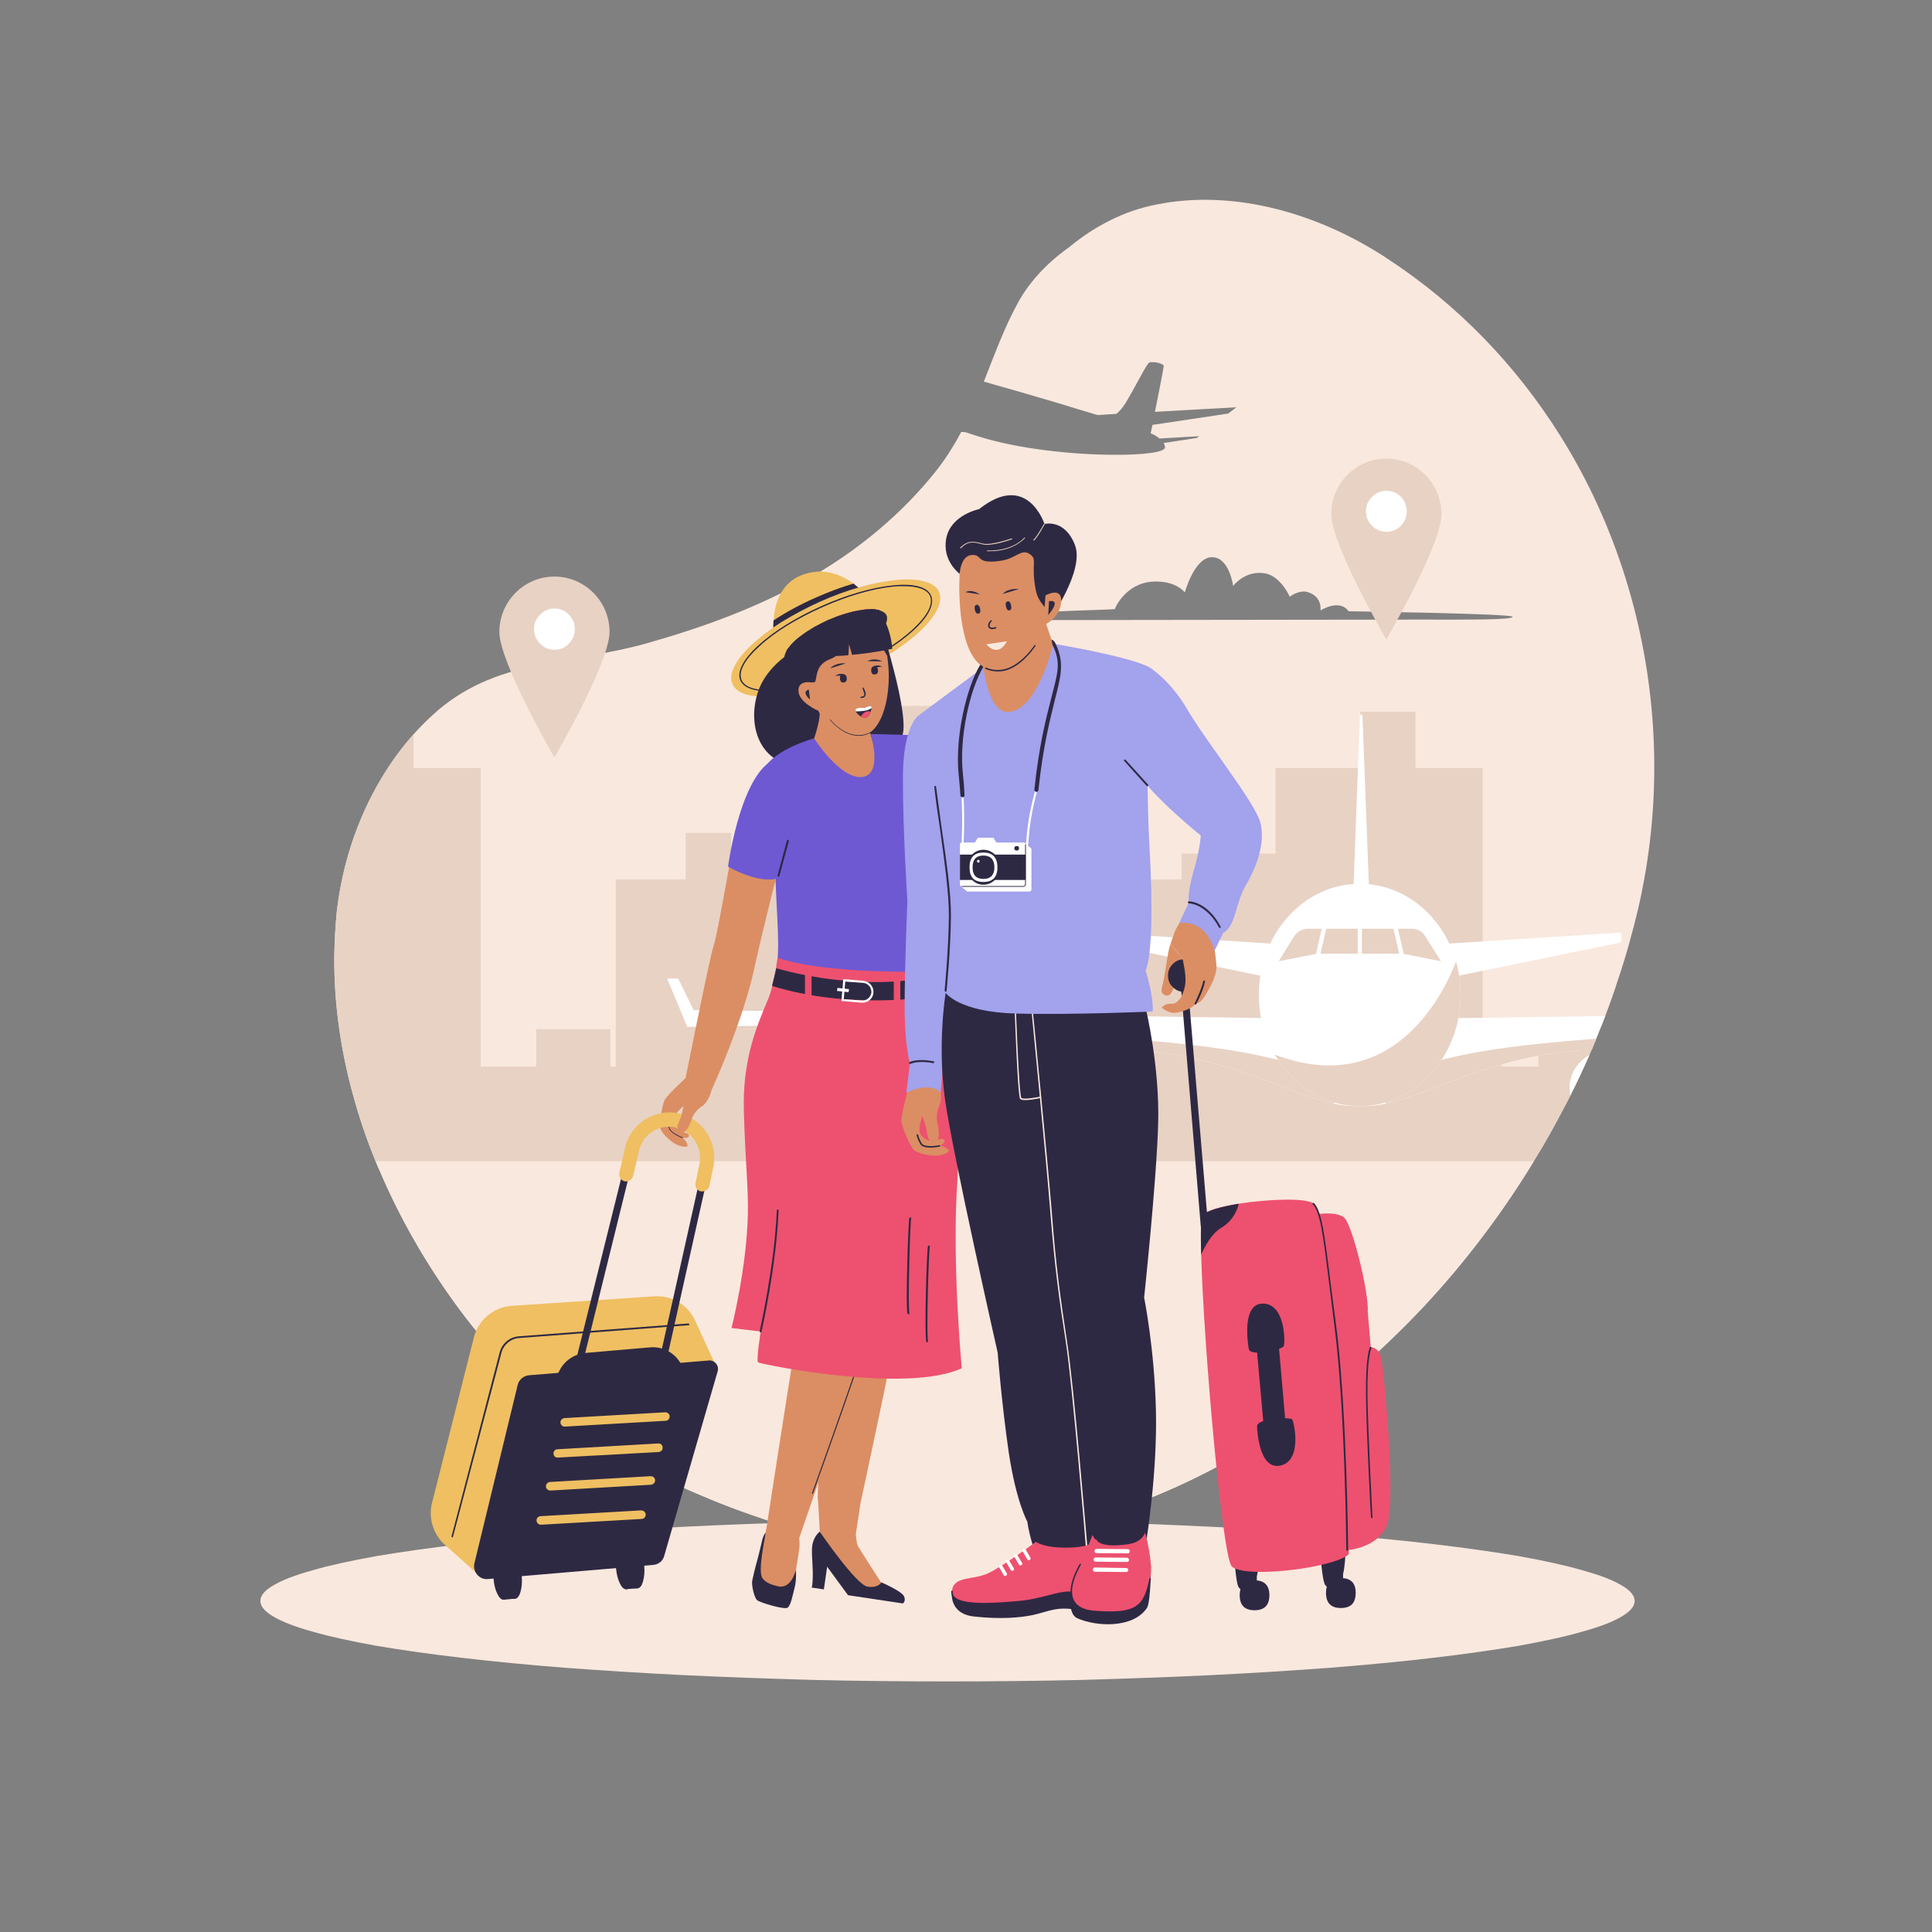 <svg xmlns="http://www.w3.org/2000/svg" xmlns:xlink="http://www.w3.org/1999/xlink" width="40" zoomAndPan="magnify" viewBox="0 0 30 30" height="40" preserveAspectRatio="xMidYMid meet" version="1.0"><rect x="0" y="0" width="30" height="30" fill="#808080" stroke="none"/><defs><clipPath id="57d7e40d6d"><path d="M 5 3 L 25.816 3 L 25.816 24 L 5 24 Z M 5 3 " clip-rule="nonzero"/></clipPath><clipPath id="2ba4e4ba84"><path d="M 22 14 L 25.816 14 L 25.816 16 L 22 16 Z M 22 14 " clip-rule="nonzero"/></clipPath><clipPath id="871b39a782"><path d="M 4.039 23 L 25.816 23 L 25.816 26.129 L 4.039 26.129 Z M 4.039 23 " clip-rule="nonzero"/></clipPath></defs><g clip-path="url(#57d7e40d6d)"><path fill="#f9e8de" d="M 25.246 8.992 C 25.004 8.211 24.664 7.461 24.23 6.77 C 23.551 5.684 22.645 4.734 21.531 4.008 C 20.492 3.324 19.176 2.93 17.957 3.176 C 17.695 3.227 17.453 3.312 17.23 3.426 C 17.004 3.539 16.797 3.676 16.605 3.836 C 16.219 4.109 15.965 4.414 15.812 4.691 C 15.59 5.094 15.441 5.512 15.277 5.926 C 15.602 6.016 16.031 6.141 16.438 6.262 C 16.652 6.328 16.863 6.391 17.043 6.445 L 17.336 6.426 C 17.379 6.391 17.426 6.34 17.473 6.266 C 17.648 5.977 17.801 5.652 17.848 5.629 C 17.859 5.625 17.879 5.621 17.898 5.625 C 17.957 5.617 18.066 5.656 18.07 5.676 C 18.074 5.691 17.996 6.086 17.934 6.395 L 19.199 6.324 L 19.07 6.422 L 17.895 6.598 C 17.883 6.656 17.875 6.699 17.867 6.727 C 17.918 6.75 17.965 6.773 18.004 6.809 L 18.621 6.773 L 18.582 6.801 L 18.07 6.879 C 18.082 6.902 18.09 6.926 18.09 6.949 C 18.086 7.023 17.75 7.066 17.281 7.062 C 16.66 7.059 15.812 6.973 15.195 6.777 C 15.125 6.754 15.055 6.734 14.992 6.711 L 14.926 6.707 C 14.82 6.906 14.699 7.102 14.551 7.293 C 13.996 7.996 13.297 8.566 12.52 9.004 C 11.746 9.441 10.902 9.746 10.047 9.988 C 8.844 10.328 7.676 10.215 6.711 11.109 C 6.609 11.203 6.512 11.301 6.422 11.402 C 6.227 11.621 6.055 11.859 5.906 12.113 C 5.539 12.734 5.312 13.441 5.23 14.152 C 5.207 14.383 5.195 14.609 5.191 14.84 C 5.184 15.543 5.281 16.246 5.461 16.926 C 5.469 16.953 5.477 16.98 5.484 17.008 C 5.578 17.355 5.695 17.699 5.832 18.031 C 5.844 18.059 5.855 18.086 5.867 18.113 C 5.871 18.129 5.879 18.141 5.887 18.156 C 6.207 18.918 6.625 19.641 7.109 20.297 C 7.363 20.645 7.633 20.961 7.922 21.25 C 8.137 21.473 8.367 21.676 8.602 21.867 C 9.09 22.266 9.617 22.602 10.176 22.891 C 10.422 23.016 10.676 23.133 10.938 23.242 C 11.266 23.383 11.609 23.508 11.957 23.621 C 12.258 23.719 12.566 23.797 12.879 23.855 C 13.277 23.926 13.68 23.965 14.086 23.977 C 14.238 23.98 14.395 23.98 14.551 23.973 C 14.578 23.973 14.609 23.973 14.637 23.969 C 14.688 23.969 14.734 23.965 14.781 23.965 C 18.508 23.738 21.77 21.32 23.742 18.156 C 23.766 18.117 23.793 18.074 23.816 18.031 C 23.988 17.758 24.145 17.473 24.293 17.188 C 24.324 17.129 24.355 17.07 24.383 17.012 C 24.488 16.805 24.586 16.594 24.68 16.383 C 24.691 16.352 24.703 16.324 24.719 16.293 C 24.73 16.262 24.742 16.234 24.754 16.203 C 24.766 16.18 24.777 16.152 24.785 16.129 C 24.805 16.078 24.824 16.031 24.844 15.98 C 24.875 15.914 24.898 15.848 24.926 15.777 C 24.996 15.594 25.062 15.41 25.121 15.223 C 25.246 14.855 25.348 14.484 25.438 14.109 C 25.473 13.957 25.504 13.805 25.531 13.656 C 25.816 12.086 25.707 10.48 25.246 8.992 Z M 22.008 9.621 C 21.273 9.621 15.898 9.629 15.898 9.629 C 15.898 9.512 16.406 9.492 16.762 9.48 C 17.117 9.469 17.312 9.461 17.312 9.457 C 17.305 9.457 17.473 9.055 17.902 9.031 C 18.262 9.012 18.398 9.199 18.398 9.199 C 18.398 9.199 18.547 8.652 18.82 8.652 C 19.09 8.652 19.148 9.098 19.148 9.098 C 19.148 9.098 19.332 8.852 19.637 8.902 C 19.887 8.941 20.027 9.266 20.027 9.266 C 20.027 9.266 20.172 9.152 20.309 9.195 C 20.539 9.266 20.504 9.48 20.504 9.48 C 20.504 9.48 20.797 9.289 20.941 9.492 C 20.941 9.492 23.488 9.527 23.488 9.578 C 23.484 9.629 22.738 9.621 22.008 9.621 Z M 22.008 9.621 " fill-opacity="1" fill-rule="nonzero"/></g><path fill="#e8d2c4" d="M 24.844 15.98 C 24.562 16.688 24.219 17.375 23.816 18.031 C 23.793 18.074 23.766 18.117 23.738 18.156 L 5.887 18.156 C 5.879 18.141 5.871 18.129 5.867 18.113 C 5.855 18.086 5.844 18.059 5.832 18.031 C 5.695 17.699 5.578 17.355 5.484 17.008 C 5.477 16.98 5.469 16.953 5.461 16.926 C 5.281 16.242 5.184 15.543 5.191 14.84 C 5.195 14.609 5.207 14.383 5.23 14.152 C 5.312 13.441 5.539 12.734 5.906 12.113 C 6.055 11.859 6.227 11.621 6.422 11.402 L 6.422 11.926 L 7.465 11.926 L 7.465 16.562 L 8.328 16.562 L 8.328 15.98 L 9.477 15.98 L 9.477 16.562 L 9.562 16.562 L 9.562 13.656 L 10.648 13.656 L 10.648 12.934 L 11.355 12.934 L 11.355 13.656 L 12.207 13.656 L 12.207 12.047 L 12.406 12.047 L 12.406 10.961 L 14.562 10.961 L 14.562 12.047 L 16.199 12.047 L 16.199 14.242 L 16.527 14.242 L 16.527 13.656 L 16.82 13.656 L 16.82 12.934 L 17.527 12.934 L 17.527 13.656 L 18.348 13.656 L 18.348 13.254 L 19.805 13.254 L 19.805 11.926 L 21.121 11.926 L 21.121 11.051 L 21.98 11.051 L 21.98 11.926 L 23.023 11.926 L 23.023 16.562 L 23.887 16.562 L 23.887 15.98 Z M 24.844 15.98 " fill-opacity="1" fill-rule="nonzero"/><path fill="#ffffff" d="M 21.258 13.805 L 21.016 13.805 L 21.117 11.098 L 21.156 11.098 Z M 21.258 13.805 " fill-opacity="1" fill-rule="nonzero"/><g clip-path="url(#2ba4e4ba84)"><path fill="#ffffff" d="M 22.43 14.656 L 25.176 14.48 L 25.176 14.633 L 22.527 15.176 Z M 22.43 14.656 " fill-opacity="1" fill-rule="nonzero"/></g><path fill="#e8d2c4" d="M 23.168 16.488 L 23.316 16.488 L 23.316 17.66 L 23.168 17.66 Z M 23.168 16.488 " fill-opacity="1" fill-rule="nonzero"/><path fill="#e8d2c4" d="M 23.039 17.656 L 23.441 17.656 L 23.441 17.777 L 23.039 17.777 Z M 23.039 17.656 " fill-opacity="1" fill-rule="nonzero"/><path fill="#e8d2c4" d="M 23.492 18.043 C 23.438 18.043 23.395 17.996 23.395 17.941 L 23.395 17.555 C 23.395 17.5 23.438 17.453 23.492 17.453 C 23.551 17.453 23.594 17.5 23.594 17.555 L 23.594 17.941 C 23.594 17.996 23.551 18.043 23.492 18.043 Z M 23.492 18.043 " fill-opacity="1" fill-rule="nonzero"/><path fill="#e8d2c4" d="M 22.988 18.043 C 22.934 18.043 22.891 17.996 22.891 17.941 L 22.891 17.555 C 22.891 17.5 22.934 17.453 22.988 17.453 C 23.043 17.453 23.09 17.5 23.09 17.555 L 23.09 17.941 C 23.09 17.996 23.043 18.043 22.988 18.043 Z M 22.988 18.043 " fill-opacity="1" fill-rule="nonzero"/><path fill="#e8d2c4" d="M 23.258 17.152 L 23.203 17.207 L 22.684 16.688 L 22.742 16.629 Z M 23.258 17.152 " fill-opacity="1" fill-rule="nonzero"/><path fill="#ffffff" d="M 24.926 15.777 C 24.898 15.848 24.875 15.914 24.844 15.98 C 24.824 16.031 24.805 16.078 24.785 16.129 C 24.777 16.152 24.766 16.18 24.754 16.203 C 24.742 16.234 24.73 16.262 24.719 16.293 C 24.656 16.297 24.594 16.305 24.539 16.309 C 24.188 16.348 23.91 16.383 23.73 16.426 C 23.582 16.457 23.445 16.492 23.312 16.531 C 23.266 16.543 23.215 16.559 23.168 16.574 C 23.039 16.613 22.918 16.652 22.805 16.691 C 22.773 16.703 22.746 16.711 22.719 16.723 C 22.238 16.895 21.875 17.059 21.527 17.137 C 21.406 17.16 21.289 17.176 21.168 17.176 L 21.344 17.004 L 21.668 16.684 L 22.551 15.812 L 22.648 15.809 Z M 24.926 15.777 " fill-opacity="1" fill-rule="nonzero"/><path fill="#e8d2c4" d="M 24.785 16.129 C 24.773 16.152 24.766 16.18 24.754 16.203 C 24.742 16.234 24.73 16.262 24.715 16.293 C 24.656 16.297 24.594 16.305 24.535 16.309 C 24.188 16.348 23.91 16.383 23.73 16.426 C 23.582 16.457 23.445 16.492 23.312 16.531 C 23.266 16.543 23.215 16.559 23.168 16.574 C 23.039 16.613 22.918 16.652 22.805 16.691 C 22.773 16.703 22.746 16.711 22.719 16.723 C 22.238 16.895 21.875 17.059 21.527 17.137 C 21.52 17.129 21.512 17.125 21.504 17.121 C 21.43 17.086 21.375 17.047 21.344 17.004 C 21.277 16.91 21.336 16.809 21.621 16.699 C 21.637 16.695 21.652 16.688 21.668 16.684 C 21.902 16.594 22.133 16.52 22.387 16.457 C 22.996 16.301 23.711 16.211 24.785 16.129 Z M 24.785 16.129 " fill-opacity="1" fill-rule="nonzero"/><path fill="#e8d2c4" d="M 24.754 16.203 C 24.742 16.234 24.73 16.262 24.715 16.293 C 24.703 16.32 24.691 16.352 24.676 16.383 C 24.586 16.594 24.488 16.805 24.383 17.012 C 24.355 17.07 24.324 17.129 24.293 17.188 C 24.258 17.098 24.234 17 24.234 16.898 C 24.234 16.656 24.355 16.441 24.535 16.309 C 24.602 16.262 24.676 16.227 24.754 16.203 Z M 24.754 16.203 " fill-opacity="1" fill-rule="nonzero"/><path fill="#ffffff" d="M 24.68 16.383 C 24.586 16.594 24.488 16.805 24.383 17.012 C 24.375 16.977 24.371 16.938 24.371 16.898 C 24.371 16.676 24.496 16.484 24.68 16.383 Z M 24.68 16.383 " fill-opacity="1" fill-rule="nonzero"/><path fill="#ffffff" d="M 19.801 14.656 L 17.051 14.48 L 17.051 14.633 L 19.699 15.176 Z M 19.801 14.656 " fill-opacity="1" fill-rule="nonzero"/><path fill="#e8d2c4" d="M 19.062 17.66 L 18.914 17.66 L 18.914 16.488 L 19.062 16.488 Z M 19.062 17.66 " fill-opacity="1" fill-rule="nonzero"/><path fill="#e8d2c4" d="M 19.188 17.777 L 18.789 17.777 L 18.789 17.66 L 19.188 17.66 Z M 19.188 17.777 " fill-opacity="1" fill-rule="nonzero"/><path fill="#e8d2c4" d="M 18.734 18.043 C 18.789 18.043 18.836 17.996 18.836 17.941 L 18.836 17.555 C 18.836 17.5 18.789 17.453 18.734 17.453 C 18.68 17.453 18.637 17.5 18.637 17.555 L 18.637 17.941 C 18.637 17.996 18.68 18.043 18.734 18.043 Z M 18.734 18.043 " fill-opacity="1" fill-rule="nonzero"/><path fill="#e8d2c4" d="M 19.242 18.043 C 19.297 18.043 19.34 17.996 19.34 17.941 L 19.34 17.555 C 19.34 17.5 19.297 17.453 19.242 17.453 C 19.184 17.453 19.141 17.5 19.141 17.555 L 19.141 17.941 C 19.141 17.996 19.184 18.043 19.242 18.043 Z M 19.242 18.043 " fill-opacity="1" fill-rule="nonzero"/><path fill="#e8d2c4" d="M 19.488 16.629 L 19.547 16.688 L 19.027 17.207 L 18.969 17.152 Z M 19.488 16.629 " fill-opacity="1" fill-rule="nonzero"/><path fill="#ffffff" d="M 10.359 15.195 L 10.672 15.945 C 10.672 15.945 17.223 16.137 18.5 16.426 C 19.547 16.66 20.145 17.016 20.699 17.137 C 20.82 17.16 20.941 17.176 21.062 17.176 L 20.887 17.004 L 20.562 16.684 L 19.68 15.809 L 10.77 15.684 L 10.531 15.195 Z M 10.359 15.195 " fill-opacity="1" fill-rule="nonzero"/><path fill="#e8d2c4" d="M 10.672 15.945 C 10.672 15.945 17.223 16.137 18.5 16.426 C 19.547 16.66 20.145 17.016 20.699 17.137 C 20.785 17.094 20.852 17.051 20.887 17.004 C 20.949 16.91 20.891 16.809 20.609 16.699 C 20.594 16.695 20.578 16.688 20.562 16.684 C 19.531 16.293 18.5 16.18 15.949 16.027 C 13.355 15.875 10.672 15.945 10.672 15.945 Z M 10.672 15.945 " fill-opacity="1" fill-rule="nonzero"/><path fill="#e8d2c4" d="M 17.992 16.898 C 17.992 17.098 17.922 17.27 17.781 17.41 C 17.641 17.551 17.473 17.625 17.273 17.625 C 17.074 17.625 16.906 17.551 16.766 17.41 C 16.625 17.27 16.555 17.098 16.555 16.898 C 16.555 16.699 16.625 16.527 16.766 16.387 C 16.906 16.246 17.074 16.176 17.273 16.176 C 17.473 16.176 17.641 16.246 17.781 16.387 C 17.922 16.527 17.992 16.699 17.992 16.898 Z M 17.992 16.898 " fill-opacity="1" fill-rule="nonzero"/><path fill="#ffffff" d="M 17.855 16.898 C 17.855 17.062 17.801 17.199 17.688 17.312 C 17.57 17.43 17.434 17.484 17.273 17.484 C 17.113 17.484 16.977 17.43 16.859 17.312 C 16.746 17.199 16.691 17.062 16.691 16.898 C 16.691 16.738 16.746 16.598 16.859 16.484 C 16.977 16.367 17.113 16.312 17.273 16.312 C 17.434 16.312 17.57 16.367 17.688 16.484 C 17.801 16.598 17.855 16.738 17.855 16.898 Z M 17.855 16.898 " fill-opacity="1" fill-rule="nonzero"/><path fill="#e8d2c4" d="M 17.504 16.898 C 17.504 17.055 17.426 17.133 17.273 17.133 C 17.121 17.133 17.043 17.055 17.043 16.898 C 17.043 16.742 17.121 16.668 17.273 16.668 C 17.426 16.668 17.504 16.742 17.504 16.898 Z M 17.504 16.898 " fill-opacity="1" fill-rule="nonzero"/><path fill="#ffffff" d="M 22.68 15.449 C 22.68 16.402 21.98 17.176 21.113 17.176 C 20.559 17.176 20.07 16.855 19.793 16.375 C 19.637 16.105 19.547 15.789 19.547 15.449 C 19.547 14.496 20.25 13.723 21.113 13.723 C 21.816 13.723 22.41 14.23 22.609 14.93 C 22.656 15.094 22.68 15.27 22.68 15.449 Z M 22.68 15.449 " fill-opacity="1" fill-rule="nonzero"/><path fill="#e8d2c4" d="M 21.727 14.809 L 21.148 14.809 L 21.148 14.422 L 21.637 14.422 Z M 21.727 14.809 " fill-opacity="1" fill-rule="nonzero"/><path fill="#e8d2c4" d="M 22.375 14.926 L 21.797 14.812 L 21.707 14.422 L 21.926 14.422 C 22.008 14.422 22.086 14.465 22.129 14.535 Z M 22.375 14.926 " fill-opacity="1" fill-rule="nonzero"/><path fill="#e8d2c4" d="M 20.504 14.809 L 21.082 14.809 L 21.082 14.422 L 20.594 14.422 Z M 20.504 14.809 " fill-opacity="1" fill-rule="nonzero"/><path fill="#e8d2c4" d="M 19.855 14.926 L 20.434 14.812 L 20.523 14.422 L 20.305 14.422 C 20.223 14.422 20.145 14.465 20.098 14.535 Z M 19.855 14.926 " fill-opacity="1" fill-rule="nonzero"/><path fill="#e8d2c4" d="M 22.68 15.449 C 22.68 16.402 21.98 17.176 21.113 17.176 C 20.559 17.176 20.07 16.855 19.793 16.375 C 21.68 17.094 22.465 15.316 22.609 14.93 C 22.656 15.094 22.68 15.27 22.68 15.449 Z M 22.68 15.449 " fill-opacity="1" fill-rule="nonzero"/><path fill="#f9e8de" d="M 23.816 18.031 C 23.359 18.781 22.832 19.492 22.242 20.141 C 22.082 20.32 21.914 20.492 21.742 20.66 C 21.211 21.188 20.637 21.668 20.027 22.09 C 19.875 22.195 19.719 22.293 19.562 22.391 C 19.047 22.715 18.504 22.996 17.945 23.227 C 17.797 23.285 17.652 23.344 17.504 23.395 C 17 23.578 16.48 23.719 15.953 23.82 C 15.812 23.844 15.672 23.867 15.527 23.887 C 15.281 23.922 15.031 23.949 14.781 23.961 C 14.734 23.965 14.688 23.969 14.637 23.969 C 14.609 23.973 14.578 23.973 14.547 23.973 C 14.395 23.98 14.238 23.98 14.082 23.977 C 14.066 23.977 14.051 23.977 14.035 23.973 C 13.898 23.969 13.762 23.961 13.625 23.949 C 13.375 23.93 13.125 23.898 12.879 23.855 C 12.645 23.812 12.414 23.758 12.188 23.691 C 12.109 23.668 12.035 23.645 11.957 23.621 C 11.902 23.602 11.848 23.586 11.797 23.566 C 11.504 23.469 11.215 23.359 10.938 23.242 C 10.758 23.168 10.582 23.09 10.41 23.004 C 10.332 22.969 10.254 22.93 10.176 22.891 C 10.129 22.863 10.078 22.836 10.027 22.812 C 9.555 22.559 9.109 22.27 8.691 21.941 C 8.66 21.918 8.633 21.891 8.602 21.867 C 8.508 21.793 8.418 21.715 8.332 21.637 C 8.191 21.516 8.055 21.387 7.922 21.25 C 7.633 20.961 7.363 20.641 7.109 20.297 C 7.098 20.281 7.09 20.27 7.078 20.254 C 6.965 20.098 6.852 19.934 6.746 19.77 C 6.406 19.246 6.109 18.691 5.867 18.113 C 5.855 18.086 5.844 18.059 5.832 18.031 Z M 23.816 18.031 " fill-opacity="1" fill-rule="nonzero"/><g clip-path="url(#871b39a782)"><path fill="#f9e8de" d="M 25.383 24.859 C 25.383 24.941 25.316 25.023 25.18 25.102 C 25.043 25.184 24.84 25.262 24.57 25.336 C 24.305 25.414 23.973 25.484 23.586 25.555 C 23.195 25.621 22.754 25.684 22.258 25.742 C 21.762 25.801 21.223 25.852 20.641 25.898 C 20.059 25.941 19.445 25.98 18.797 26.012 C 18.148 26.043 17.48 26.066 16.793 26.086 C 16.109 26.102 15.414 26.109 14.715 26.109 C 14.012 26.109 13.32 26.102 12.633 26.086 C 11.945 26.066 11.277 26.043 10.629 26.012 C 9.98 25.98 9.367 25.941 8.785 25.898 C 8.203 25.852 7.664 25.801 7.168 25.742 C 6.672 25.684 6.23 25.621 5.84 25.555 C 5.453 25.484 5.121 25.414 4.855 25.336 C 4.586 25.262 4.383 25.184 4.246 25.102 C 4.109 25.023 4.043 24.941 4.043 24.859 C 4.043 24.777 4.109 24.695 4.246 24.617 C 4.383 24.535 4.586 24.457 4.855 24.383 C 5.121 24.305 5.453 24.234 5.84 24.164 C 6.23 24.098 6.672 24.035 7.168 23.977 C 7.664 23.918 8.203 23.867 8.785 23.82 C 9.367 23.773 9.98 23.738 10.629 23.707 C 11.277 23.676 11.945 23.648 12.633 23.633 C 13.32 23.617 14.012 23.609 14.715 23.609 C 15.414 23.609 16.109 23.617 16.793 23.633 C 17.48 23.648 18.148 23.676 18.797 23.707 C 19.445 23.738 20.059 23.773 20.641 23.82 C 21.223 23.867 21.762 23.918 22.258 23.977 C 22.754 24.035 23.195 24.098 23.586 24.164 C 23.973 24.234 24.305 24.305 24.57 24.383 C 24.84 24.457 25.043 24.535 25.18 24.617 C 25.316 24.695 25.383 24.777 25.383 24.859 Z M 25.383 24.859 " fill-opacity="1" fill-rule="nonzero"/></g><path fill="#efbf62" d="M 13.379 9.176 L 12.016 9.891 C 12.016 9.891 12 9.781 12.012 9.633 C 12.027 9.395 12.113 9.059 12.449 8.93 C 12.805 8.793 13.094 8.945 13.254 9.062 C 13.332 9.125 13.379 9.176 13.379 9.176 Z M 13.379 9.176 " fill-opacity="1" fill-rule="nonzero"/><path fill="#2e2943" d="M 13.379 9.176 L 12.016 9.891 C 12.016 9.891 12 9.781 12.012 9.633 C 12.203 9.508 12.422 9.387 12.664 9.281 C 12.867 9.191 13.062 9.117 13.254 9.062 C 13.332 9.125 13.379 9.176 13.379 9.176 Z M 13.379 9.176 " fill-opacity="1" fill-rule="nonzero"/><path fill="#efbf62" d="M 14.582 9.191 C 14.613 9.266 14.605 9.355 14.555 9.461 C 14.504 9.566 14.414 9.68 14.289 9.801 C 14.16 9.918 14.004 10.039 13.82 10.152 C 13.637 10.27 13.438 10.375 13.227 10.469 C 13.012 10.566 12.801 10.641 12.594 10.699 C 12.383 10.762 12.191 10.797 12.02 10.812 C 11.844 10.824 11.703 10.816 11.59 10.785 C 11.477 10.75 11.406 10.699 11.375 10.621 C 11.34 10.547 11.348 10.457 11.402 10.352 C 11.453 10.246 11.539 10.137 11.668 10.016 C 11.797 9.895 11.949 9.777 12.133 9.66 C 12.32 9.547 12.516 9.441 12.73 9.344 C 12.941 9.25 13.152 9.172 13.363 9.113 C 13.57 9.055 13.762 9.02 13.938 9.004 C 14.109 8.988 14.254 9 14.363 9.031 C 14.477 9.062 14.551 9.117 14.582 9.191 Z M 14.582 9.191 " fill-opacity="1" fill-rule="nonzero"/><path fill="#2e2943" d="M 11.926 10.734 C 11.695 10.734 11.547 10.676 11.496 10.566 C 11.438 10.434 11.539 10.238 11.777 10.02 C 12.016 9.801 12.363 9.586 12.758 9.41 C 13.152 9.234 13.547 9.121 13.863 9.09 C 14.188 9.055 14.398 9.113 14.457 9.246 C 14.516 9.383 14.418 9.578 14.176 9.797 C 13.938 10.012 13.59 10.227 13.195 10.402 C 12.801 10.578 12.41 10.695 12.09 10.727 C 12.031 10.73 11.977 10.734 11.926 10.734 Z M 14.031 9.102 C 13.98 9.102 13.926 9.102 13.867 9.109 C 13.551 9.141 13.16 9.254 12.766 9.43 C 12.375 9.605 12.027 9.816 11.793 10.035 C 11.559 10.246 11.461 10.434 11.516 10.559 C 11.57 10.684 11.773 10.738 12.09 10.707 C 12.406 10.676 12.797 10.559 13.188 10.387 C 13.582 10.211 13.926 9.996 14.164 9.781 C 14.398 9.566 14.496 9.383 14.441 9.254 C 14.395 9.152 14.25 9.102 14.031 9.102 Z M 14.031 9.102 " fill-opacity="1" fill-rule="nonzero"/><path fill="#2e2943" d="M 12.188 10.25 C 12.188 10.25 12.188 10.25 12.188 10.254 C 12.188 10.254 12.188 10.258 12.188 10.258 C 12.254 10.41 12.664 10.379 13.098 10.184 C 13.203 10.137 13.301 10.086 13.387 10.031 C 13.414 10.012 13.441 9.996 13.465 9.98 C 13.477 9.969 13.488 9.961 13.5 9.953 C 13.648 9.844 13.746 9.734 13.77 9.645 C 13.77 9.637 13.773 9.625 13.773 9.617 C 13.777 9.594 13.773 9.574 13.766 9.555 C 13.754 9.531 13.734 9.508 13.703 9.496 C 13.609 9.445 13.438 9.449 13.227 9.504 C 13.223 9.504 13.219 9.504 13.215 9.504 C 13.16 9.52 13.109 9.535 13.051 9.555 C 13.047 9.555 13.039 9.555 13.035 9.559 C 13.008 9.57 12.98 9.578 12.953 9.59 C 12.949 9.59 12.949 9.59 12.949 9.59 C 12.918 9.602 12.887 9.617 12.855 9.629 C 12.832 9.641 12.809 9.652 12.781 9.664 C 12.762 9.676 12.742 9.684 12.723 9.695 C 12.695 9.707 12.672 9.723 12.645 9.734 C 12.629 9.746 12.617 9.754 12.602 9.762 C 12.586 9.77 12.574 9.777 12.562 9.789 C 12.551 9.793 12.535 9.801 12.523 9.812 C 12.512 9.82 12.504 9.824 12.492 9.836 C 12.457 9.859 12.422 9.883 12.395 9.906 C 12.379 9.918 12.367 9.93 12.352 9.941 C 12.336 9.957 12.32 9.969 12.309 9.984 C 12.289 10.004 12.273 10.023 12.258 10.043 C 12.23 10.074 12.211 10.105 12.199 10.137 C 12.195 10.141 12.195 10.145 12.191 10.148 C 12.191 10.152 12.191 10.152 12.191 10.156 C 12.188 10.16 12.188 10.168 12.184 10.176 L 12.184 10.18 C 12.176 10.203 12.176 10.23 12.188 10.25 Z M 12.188 10.25 " fill-opacity="1" fill-rule="nonzero"/><path fill="#2e2943" d="M 12.227 10.168 C 12.227 10.168 11.883 10.387 11.766 10.754 C 11.594 11.293 11.809 11.953 12.574 11.906 C 13.344 11.863 13.855 11.746 14.004 11.441 C 14.148 11.137 13.66 9.652 13.66 9.652 Z M 12.227 10.168 " fill-opacity="1" fill-rule="nonzero"/><path fill="#ed516f" d="M 13.051 9.555 C 13.074 9.664 13.156 9.75 13.266 9.773 C 13.277 9.777 13.293 9.781 13.309 9.781 C 13.32 9.785 13.336 9.785 13.348 9.785 C 13.379 9.781 13.41 9.773 13.441 9.762 C 13.504 9.738 13.555 9.691 13.586 9.633 C 13.613 9.586 13.625 9.531 13.621 9.477 C 13.621 9.473 13.621 9.469 13.621 9.469 C 13.566 9.457 13.496 9.457 13.418 9.465 C 13.359 9.473 13.297 9.484 13.227 9.5 C 13.223 9.504 13.219 9.504 13.215 9.504 C 13.164 9.516 13.109 9.535 13.055 9.551 C 13.051 9.555 13.051 9.555 13.051 9.555 Z M 13.051 9.555 " fill-opacity="1" fill-rule="nonzero"/><path fill="#db8e63" d="M 13.402 10.988 C 13.402 10.988 13.625 11.797 13.668 11.879 C 13.711 11.961 13.016 12.32 12.863 12.285 C 12.711 12.246 12.461 11.93 12.461 11.93 C 12.461 11.93 12.793 11.203 12.719 10.977 C 12.648 10.754 13.402 10.988 13.402 10.988 Z M 13.402 10.988 " fill-opacity="1" fill-rule="nonzero"/><path fill="#db8e63" d="M 12.512 10.352 C 12.52 10.438 12.531 10.523 12.547 10.598 C 12.57 10.719 12.598 10.82 12.629 10.887 C 12.762 11.195 13.035 11.508 13.344 11.449 C 13.754 11.375 13.82 10.711 13.797 10.375 C 13.793 10.32 13.785 10.254 13.777 10.184 C 13.758 10.062 13.73 9.926 13.676 9.797 C 13.652 9.738 13.621 9.684 13.586 9.633 C 13.543 9.566 13.488 9.508 13.422 9.465 C 13.359 9.473 13.297 9.484 13.227 9.504 C 13.223 9.504 13.219 9.504 13.215 9.504 C 13.164 9.516 13.109 9.535 13.055 9.555 C 13.055 9.555 13.051 9.555 13.051 9.555 C 13.047 9.555 13.043 9.559 13.035 9.559 C 13.008 9.566 12.98 9.578 12.953 9.59 C 12.953 9.59 12.953 9.59 12.949 9.59 C 12.918 9.602 12.887 9.617 12.855 9.629 C 12.832 9.641 12.809 9.652 12.785 9.664 C 12.766 9.676 12.742 9.684 12.723 9.695 C 12.699 9.707 12.672 9.723 12.648 9.734 C 12.633 9.746 12.617 9.754 12.602 9.762 C 12.59 9.773 12.574 9.781 12.562 9.789 C 12.559 9.789 12.555 9.793 12.551 9.793 C 12.5 9.965 12.496 10.164 12.512 10.352 Z M 12.512 10.352 " fill-opacity="1" fill-rule="nonzero"/><path fill="#2e2943" d="M 13.336 11.426 C 13.219 11.426 13.062 11.375 12.887 11.18 C 12.883 11.18 12.883 11.176 12.887 11.172 C 12.887 11.172 12.891 11.172 12.895 11.176 C 13.234 11.555 13.516 11.371 13.516 11.367 C 13.52 11.367 13.523 11.367 13.523 11.367 C 13.527 11.371 13.523 11.375 13.523 11.375 C 13.52 11.375 13.449 11.426 13.336 11.426 Z M 13.336 11.426 " fill-opacity="1" fill-rule="nonzero"/><path fill="#2e2943" d="M 13.633 10.406 C 13.637 10.445 13.621 10.469 13.586 10.473 C 13.551 10.477 13.531 10.457 13.527 10.414 C 13.527 10.371 13.543 10.348 13.574 10.348 C 13.609 10.344 13.629 10.363 13.633 10.406 Z M 13.633 10.406 " fill-opacity="1" fill-rule="nonzero"/><path fill="#2e2943" d="M 13.371 10.84 C 13.367 10.84 13.363 10.836 13.363 10.832 C 13.359 10.824 13.363 10.82 13.371 10.82 L 13.387 10.816 C 13.398 10.816 13.41 10.809 13.418 10.797 C 13.422 10.785 13.426 10.773 13.418 10.762 L 13.395 10.691 C 13.391 10.684 13.395 10.68 13.402 10.676 C 13.406 10.676 13.41 10.676 13.414 10.684 L 13.441 10.754 C 13.445 10.77 13.445 10.793 13.434 10.809 C 13.426 10.824 13.41 10.836 13.391 10.836 L 13.375 10.84 C 13.375 10.84 13.371 10.84 13.371 10.84 Z M 13.371 10.84 " fill-opacity="1" fill-rule="nonzero"/><path fill="#2e2943" d="M 13.133 10.301 C 13.133 10.301 12.98 10.281 12.891 10.379 Z M 13.133 10.301 " fill-opacity="1" fill-rule="nonzero"/><path fill="#2e2943" d="M 13.469 10.266 C 13.469 10.266 13.574 10.203 13.699 10.27 Z M 13.469 10.266 " fill-opacity="1" fill-rule="nonzero"/><path fill="#2e2943" d="M 13.555 10.352 C 13.555 10.352 13.621 10.309 13.699 10.352 C 13.699 10.352 13.629 10.352 13.59 10.375 Z M 13.555 10.352 " fill-opacity="1" fill-rule="nonzero"/><path fill="#2e2943" d="M 13.148 10.531 C 13.152 10.57 13.137 10.594 13.102 10.598 C 13.066 10.602 13.047 10.582 13.043 10.539 C 13.039 10.496 13.055 10.473 13.09 10.473 C 13.125 10.469 13.145 10.488 13.148 10.531 Z M 13.148 10.531 " fill-opacity="1" fill-rule="nonzero"/><path fill="#2e2943" d="M 13.113 10.473 C 13.113 10.473 13.035 10.441 12.969 10.496 C 12.969 10.496 13.039 10.484 13.082 10.5 Z M 13.113 10.473 " fill-opacity="1" fill-rule="nonzero"/><path fill="#2e2943" d="M 12.211 10.105 C 12.23 10.188 12.254 10.266 12.289 10.336 C 12.34 10.449 12.402 10.539 12.469 10.582 C 12.484 10.594 12.516 10.598 12.547 10.598 C 12.598 10.602 12.656 10.59 12.656 10.59 C 12.684 10.535 12.668 10.395 12.777 10.301 C 12.805 10.277 12.84 10.254 12.883 10.238 C 13.086 10.164 13.238 9.914 13.309 9.781 C 13.336 9.73 13.348 9.695 13.348 9.695 C 13.348 9.695 13.387 9.715 13.441 9.762 C 13.48 9.793 13.523 9.836 13.574 9.895 C 13.637 9.965 13.707 10.059 13.777 10.184 C 13.777 10.184 13.777 10.188 13.781 10.191 C 13.781 10.191 13.809 9.934 13.75 9.699 C 13.727 9.613 13.695 9.535 13.645 9.473 C 13.637 9.469 13.629 9.469 13.621 9.469 C 13.566 9.457 13.5 9.457 13.422 9.465 C 13.363 9.473 13.297 9.484 13.227 9.5 C 13.223 9.504 13.219 9.504 13.215 9.504 C 13.164 9.516 13.109 9.535 13.055 9.551 C 13.055 9.551 13.051 9.555 13.051 9.555 C 13.047 9.555 13.043 9.555 13.035 9.559 C 13.008 9.566 12.98 9.578 12.953 9.59 C 12.922 9.602 12.891 9.617 12.855 9.629 C 12.832 9.641 12.809 9.652 12.785 9.664 C 12.766 9.672 12.742 9.684 12.723 9.695 C 12.699 9.707 12.672 9.723 12.648 9.734 C 12.633 9.742 12.617 9.754 12.602 9.762 C 12.59 9.77 12.578 9.777 12.562 9.789 C 12.559 9.789 12.555 9.793 12.551 9.793 C 12.543 9.797 12.535 9.805 12.527 9.812 C 12.516 9.82 12.504 9.824 12.492 9.832 C 12.457 9.859 12.426 9.883 12.395 9.906 C 12.379 9.918 12.367 9.93 12.355 9.941 C 12.34 9.957 12.324 9.969 12.309 9.984 C 12.289 10.004 12.273 10.023 12.258 10.043 C 12.238 10.062 12.223 10.086 12.211 10.105 Z M 12.211 10.105 " fill-opacity="1" fill-rule="nonzero"/><path fill="#2e2943" d="M 12.773 10.184 C 12.887 10.188 13 10.188 13.109 10.18 C 13.133 10.176 13.152 10.176 13.172 10.176 L 13.176 10.148 L 13.184 10.004 L 13.219 10.125 L 13.23 10.168 C 13.578 10.137 13.855 10.074 13.855 10.074 C 13.844 9.922 13.805 9.785 13.758 9.68 C 13.723 9.594 13.684 9.523 13.652 9.473 C 13.648 9.473 13.645 9.473 13.645 9.473 C 13.637 9.469 13.629 9.469 13.621 9.469 C 13.594 9.461 13.562 9.461 13.527 9.461 Z M 12.773 10.184 " fill-opacity="1" fill-rule="nonzero"/><path fill="#db8e63" d="M 12.605 10.598 C 12.605 10.598 12.391 10.551 12.398 10.73 C 12.406 10.91 12.703 11.035 12.703 11.035 Z M 12.605 10.598 " fill-opacity="1" fill-rule="nonzero"/><path fill="#2e2943" d="M 12.559 10.707 C 12.559 10.707 12.434 10.734 12.578 10.863 Z M 12.559 10.707 " fill-opacity="1" fill-rule="nonzero"/><path fill="#2e2943" d="M 13.535 10.996 C 13.531 11.012 13.527 11.031 13.52 11.051 C 13.504 11.094 13.473 11.137 13.441 11.145 C 13.422 11.152 13.395 11.141 13.367 11.125 C 13.332 11.105 13.301 11.074 13.289 11.047 C 13.285 11.035 13.285 11.023 13.289 11.016 C 13.305 10.98 13.371 10.996 13.41 10.992 C 13.453 10.988 13.504 10.953 13.527 10.965 C 13.535 10.969 13.535 10.98 13.535 10.996 Z M 13.535 10.996 " fill-opacity="1" fill-rule="nonzero"/><path fill="#ed516f" d="M 13.52 11.051 C 13.504 11.094 13.473 11.137 13.441 11.145 C 13.422 11.152 13.395 11.145 13.367 11.125 C 13.383 11.098 13.434 11.023 13.52 11.051 Z M 13.52 11.051 " fill-opacity="1" fill-rule="nonzero"/><path fill="#ffffff" d="M 13.535 10.996 C 13.508 11.012 13.469 11.031 13.434 11.035 C 13.391 11.043 13.316 11.047 13.289 11.047 C 13.285 11.035 13.285 11.023 13.285 11.016 C 13.305 10.98 13.371 10.996 13.41 10.992 C 13.453 10.988 13.5 10.953 13.527 10.965 C 13.535 10.969 13.535 10.98 13.535 10.996 Z M 13.535 10.996 " fill-opacity="1" fill-rule="nonzero"/><path fill="#db8e63" d="M 13.68 24.57 L 13.656 24.734 L 13.273 24.727 L 12.914 24.234 L 12.73 23.785 L 13.289 23.824 C 13.297 23.918 13.309 23.984 13.32 24.004 C 13.375 24.098 13.68 24.57 13.68 24.57 Z M 13.68 24.57 " fill-opacity="1" fill-rule="nonzero"/><path fill="#db8e63" d="M 13.289 23.824 L 13.363 23.336 L 12.699 23.23 L 12.73 23.785 L 13.113 23.906 Z M 13.289 23.824 " fill-opacity="1" fill-rule="nonzero"/><path fill="#2e2943" d="M 12.727 23.785 C 12.727 23.785 12.633 23.855 12.613 24 C 12.59 24.145 12.648 24.449 12.605 24.652 L 12.793 24.68 L 12.844 24.328 L 13.168 24.77 L 13.266 24.785 L 14.02 24.898 C 14.02 24.898 14.07 24.867 14.039 24.789 C 14.004 24.707 13.684 24.57 13.684 24.57 C 13.684 24.57 13.645 24.664 13.469 24.637 C 13.297 24.609 12.754 23.82 12.73 23.785 C 12.727 23.785 12.727 23.785 12.727 23.785 Z M 12.727 23.785 " fill-opacity="1" fill-rule="nonzero"/><path fill="#db8e63" d="M 14.277 15.223 C 14.277 15.223 14.621 16.082 14.512 17.047 C 14.398 18.016 13.996 20.172 13.938 20.547 C 13.883 20.926 13.363 23.336 13.363 23.336 C 13.363 23.336 12.711 23.77 12.699 23.23 C 12.691 22.906 12.965 19.836 12.965 19.836 L 13.27 15.301 Z M 14.277 15.223 " fill-opacity="1" fill-rule="nonzero"/><path fill="#db8e63" d="M 12.355 24.395 C 12.355 24.395 12.367 24.34 12.391 24.184 C 12.414 24.031 12.422 24 12.41 23.883 C 12.41 23.879 12.773 22.84 12.789 22.766 L 12.273 22.691 C 12.273 22.762 11.906 23.688 11.906 23.73 C 11.875 23.867 11.832 24.02 11.801 24.121 C 11.727 24.344 11.789 24.539 11.789 24.539 C 11.789 24.539 11.738 24.543 11.805 24.613 C 11.867 24.68 12.176 24.746 12.25 24.723 C 12.324 24.703 12.355 24.395 12.355 24.395 Z M 12.355 24.395 " fill-opacity="1" fill-rule="nonzero"/><path fill="#2e2943" d="M 12.359 24.375 C 12.359 24.375 12.293 24.676 12.086 24.633 C 11.996 24.613 11.883 24.578 11.836 24.5 C 11.766 24.387 11.879 23.887 11.891 23.793 C 11.891 23.793 11.852 23.836 11.832 23.93 C 11.805 24.051 11.789 24.109 11.758 24.23 C 11.758 24.234 11.727 24.328 11.68 24.547 C 11.668 24.609 11.711 24.82 11.762 24.852 C 11.816 24.887 12.168 24.996 12.227 24.965 C 12.281 24.934 12.309 24.766 12.34 24.648 C 12.371 24.527 12.359 24.375 12.359 24.375 Z M 12.359 24.375 " fill-opacity="1" fill-rule="nonzero"/><path fill="#db8e63" d="M 12.043 15.141 C 12.043 15.141 11.742 16.074 11.922 17.18 C 12.105 18.285 12.578 20.035 12.578 20.035 C 12.578 20.035 12.422 20.434 12.363 20.785 C 12.254 21.441 11.891 23.793 11.891 23.793 C 11.891 23.793 12.059 23.613 12.531 23.5 C 12.531 23.5 13.551 20.609 13.66 20.117 C 13.773 19.629 13.41 17.008 13.41 17.008 L 13.48 15.184 Z M 12.043 15.141 " fill-opacity="1" fill-rule="nonzero"/><path fill="#2e2943" d="M 12.617 23.195 C 12.613 23.195 12.613 23.195 12.613 23.195 C 12.609 23.191 12.605 23.188 12.609 23.184 C 12.617 23.16 13.543 20.602 13.652 20.117 C 13.762 19.633 13.406 17.035 13.402 17.008 C 13.402 17.004 13.406 17 13.41 17 C 13.414 17 13.418 17.004 13.418 17.008 C 13.422 17.035 13.777 19.633 13.668 20.121 C 13.559 20.605 12.633 23.164 12.625 23.188 C 12.621 23.191 12.621 23.195 12.617 23.195 Z M 12.617 23.195 " fill-opacity="1" fill-rule="nonzero"/><path fill="#6e59d3" d="M 12.641 11.465 C 12.641 11.465 12.023 11.633 11.859 11.945 C 11.699 12.258 12 12.547 12.035 13.473 C 12.066 14.398 12.121 14.691 12.043 15.141 C 12.043 15.141 13.32 15.406 14.277 15.223 C 14.277 15.223 14.207 14.801 14.227 14.234 C 14.242 13.672 14.492 13.332 14.371 12.906 C 14.25 12.484 14.148 11.414 14.148 11.414 L 13.52 11.398 C 13.52 11.398 13.719 12.039 13.379 12.066 C 13.043 12.094 12.641 11.465 12.641 11.465 Z M 12.641 11.465 " fill-opacity="1" fill-rule="nonzero"/><path fill="#ed516f" d="M 12.074 14.871 C 12.074 14.871 12.023 15.281 11.93 15.508 C 11.766 15.902 11.523 16.438 11.551 17.266 C 11.574 18.07 11.621 18.418 11.613 18.855 C 11.594 19.699 11.359 20.621 11.359 20.621 L 11.812 20.676 C 11.812 20.676 11.738 21.133 11.773 21.156 C 11.812 21.18 14.066 21.648 14.934 21.246 C 14.934 21.246 14.777 19.574 14.867 18.32 C 14.93 17.445 14.59 16.23 14.418 15.566 C 14.344 15.281 14.355 15.086 14.355 15.086 C 14.355 15.086 12.797 15.129 12.074 14.871 Z M 12.074 14.871 " fill-opacity="1" fill-rule="nonzero"/><path fill="#2e2943" d="M 11.812 20.688 C 11.809 20.688 11.809 20.688 11.809 20.688 C 11.801 20.688 11.793 20.68 11.797 20.672 C 11.797 20.66 12.027 19.66 12.062 18.797 C 12.062 18.789 12.07 18.781 12.078 18.781 C 12.086 18.785 12.09 18.789 12.09 18.797 C 12.055 19.664 11.828 20.668 11.824 20.676 C 11.824 20.684 11.816 20.688 11.812 20.688 Z M 11.812 20.688 " fill-opacity="1" fill-rule="nonzero"/><path fill="#2e2943" d="M 14.395 20.844 C 14.391 20.844 14.383 20.84 14.383 20.832 C 14.352 20.703 14.391 19.391 14.41 19.352 C 14.41 19.344 14.422 19.34 14.43 19.34 C 14.438 19.344 14.438 19.352 14.438 19.359 C 14.422 19.41 14.383 20.707 14.41 20.824 C 14.41 20.832 14.406 20.84 14.398 20.844 C 14.398 20.844 14.398 20.844 14.395 20.844 Z M 14.395 20.844 " fill-opacity="1" fill-rule="nonzero"/><path fill="#2e2943" d="M 14.105 20.406 C 14.098 20.406 14.094 20.402 14.09 20.395 C 14.062 20.266 14.102 18.957 14.121 18.914 C 14.121 18.906 14.133 18.902 14.141 18.906 C 14.148 18.91 14.152 18.918 14.148 18.926 C 14.133 18.973 14.094 20.273 14.121 20.391 C 14.121 20.398 14.117 20.406 14.109 20.406 C 14.109 20.406 14.105 20.406 14.105 20.406 Z M 14.105 20.406 " fill-opacity="1" fill-rule="nonzero"/><path fill="#db8e63" d="M 11.859 11.945 C 11.859 11.945 11.57 12.215 11.434 12.891 C 11.293 13.566 11.141 14.52 11.078 14.695 C 11.02 14.867 10.609 16.922 10.609 16.922 L 11.051 16.922 C 11.051 16.922 11.539 15.863 11.719 15.008 C 11.844 14.434 12.121 13.352 12.121 13.352 L 12.27 12.23 Z M 11.859 11.945 " fill-opacity="1" fill-rule="nonzero"/><path fill="#6e59d3" d="M 12.082 13.637 C 11.777 13.734 11.305 13.457 11.305 13.457 C 11.305 13.457 11.473 12.18 11.941 11.84 L 12.375 12.09 L 12.426 12.625 Z M 12.082 13.637 " fill-opacity="1" fill-rule="nonzero"/><path fill="#2e2943" d="M 12.09 13.613 C 12.086 13.613 12.086 13.613 12.082 13.609 C 12.074 13.609 12.07 13.602 12.074 13.594 L 12.219 13.051 C 12.223 13.043 12.23 13.039 12.238 13.039 C 12.246 13.043 12.25 13.051 12.25 13.059 L 12.102 13.602 C 12.102 13.605 12.094 13.613 12.09 13.613 Z M 12.09 13.613 " fill-opacity="1" fill-rule="nonzero"/><path fill="#2e2943" d="M 12.055 15.035 C 12.055 15.035 13.223 15.395 14.355 15.184 L 14.406 15.48 C 14.406 15.48 13.18 15.68 11.988 15.309 Z M 12.055 15.035 " fill-opacity="1" fill-rule="nonzero"/><path fill="#ffffff" d="M 13.395 15.57 C 13.391 15.57 13.387 15.57 13.383 15.57 L 13.066 15.543 L 13.094 15.203 L 13.406 15.23 C 13.5 15.238 13.57 15.32 13.562 15.414 C 13.559 15.5 13.48 15.57 13.395 15.57 Z M 13.383 15.535 C 13.457 15.543 13.523 15.484 13.531 15.41 C 13.535 15.336 13.48 15.27 13.406 15.262 L 13.125 15.242 L 13.102 15.516 Z M 13.383 15.535 " fill-opacity="1" fill-rule="nonzero"/><path fill="#ffffff" d="M 12.996 15.387 L 13.004 15.34 L 13.184 15.359 L 13.176 15.406 Z M 12.996 15.387 " fill-opacity="1" fill-rule="nonzero"/><path fill="#db8e63" d="M 14.121 16.844 C 14.121 16.844 13.988 17.309 13.996 17.41 C 14.008 17.516 14.145 17.828 14.199 17.863 C 14.25 17.902 14.395 17.945 14.516 17.945 C 14.633 17.949 14.738 17.891 14.734 17.867 C 14.727 17.844 14.652 17.789 14.586 17.793 C 14.586 17.793 14.691 17.75 14.664 17.703 C 14.641 17.656 14.555 17.711 14.484 17.719 C 14.414 17.727 14.297 17.656 14.281 17.582 C 14.262 17.508 14.32 17.328 14.32 17.328 C 14.32 17.328 14.496 17.273 14.566 17.199 C 14.629 17.129 14.621 16.973 14.582 16.84 C 14.543 16.707 14.121 16.844 14.121 16.844 Z M 14.121 16.844 " fill-opacity="1" fill-rule="nonzero"/><path fill="#db8e63" d="M 14.32 17.328 C 14.32 17.328 14.375 17.465 14.387 17.543 C 14.398 17.621 14.418 17.758 14.508 17.738 C 14.602 17.715 14.586 17.562 14.555 17.434 C 14.523 17.301 14.586 17.168 14.586 17.168 L 14.348 17.105 Z M 14.32 17.328 " fill-opacity="1" fill-rule="nonzero"/><path fill="#2e2943" d="M 14.449 17.82 C 14.383 17.82 14.312 17.809 14.289 17.762 C 14.238 17.672 14.234 17.629 14.234 17.629 C 14.23 17.621 14.238 17.613 14.242 17.613 C 14.25 17.613 14.258 17.617 14.258 17.625 C 14.258 17.625 14.262 17.664 14.309 17.75 C 14.344 17.816 14.52 17.797 14.586 17.781 C 14.59 17.781 14.598 17.785 14.598 17.793 C 14.602 17.797 14.598 17.805 14.59 17.805 C 14.582 17.805 14.52 17.82 14.449 17.82 Z M 14.449 17.82 " fill-opacity="1" fill-rule="nonzero"/><path fill="#a2a2ed" d="M 14.27 11.105 C 14.27 11.105 14.02 11.246 14.02 12.09 C 14.02 12.934 14.09 13.984 14.09 13.984 C 14.09 13.984 14.047 15.008 14.047 15.625 C 14.047 16.238 14.129 16.508 14.129 16.508 L 14.074 16.969 C 14.074 16.969 14.422 16.781 14.605 16.965 C 14.605 16.965 14.645 16.68 14.629 16.5 C 14.629 16.5 14.809 16.309 14.785 15.895 C 14.762 15.477 14.957 14.355 14.957 14.355 L 14.824 13.25 L 14.664 11.602 Z M 14.27 11.105 " fill-opacity="1" fill-rule="nonzero"/><path fill="#2e2943" d="M 14.129 16.52 C 14.125 16.52 14.121 16.52 14.117 16.512 C 14.113 16.504 14.117 16.496 14.121 16.492 C 14.129 16.492 14.246 16.43 14.492 16.48 C 14.504 16.48 14.508 16.488 14.508 16.496 C 14.504 16.504 14.496 16.512 14.488 16.508 C 14.254 16.461 14.137 16.52 14.137 16.52 C 14.137 16.52 14.133 16.52 14.129 16.52 Z M 14.129 16.52 " fill-opacity="1" fill-rule="nonzero"/><path fill="#db8e63" d="M 15.09 10.629 C 15.102 10.727 15.309 11.117 15.586 11.215 C 15.977 11.348 16.469 11.113 16.5 10.441 C 16.496 10.43 16.039 9.082 16.035 9.066 C 16.035 9.066 15.492 9.113 15.492 9.113 C 15.219 9.277 15.637 9.422 15.363 9.586 C 15.363 9.586 15.266 10.184 15.266 10.184 C 15.266 10.184 15.266 10.188 15.266 10.191 C 15.27 10.211 15.277 10.277 15.27 10.336 C 15.27 10.34 15.27 10.34 15.27 10.344 C 15.266 10.383 15.258 10.422 15.238 10.445 C 15.227 10.461 15.215 10.477 15.203 10.488 C 15.145 10.562 15.086 10.598 15.09 10.629 Z M 15.09 10.629 " fill-opacity="1" fill-rule="nonzero"/><path fill="#db8e63" d="M 14.918 9.539 C 14.973 9.984 15.102 10.438 15.523 10.414 C 15.82 10.402 16.145 10.023 16.246 9.656 C 16.297 9.469 16.348 9.305 16.359 9.176 C 16.367 9.078 16.371 9.012 16.371 9.012 L 16.32 8.789 L 16.293 8.656 C 16.293 8.656 16.207 8.57 16.113 8.473 C 15.992 8.352 15.773 8.484 15.773 8.477 C 15.766 8.465 15.191 8.32 14.98 8.539 C 14.961 8.559 14.945 8.578 14.934 8.602 C 14.926 8.617 14.922 8.637 14.918 8.656 C 14.914 8.691 14.91 8.746 14.906 8.816 C 14.906 8.844 14.902 8.879 14.902 8.91 C 14.898 8.969 14.898 9.031 14.895 9.094 C 14.895 9.23 14.902 9.387 14.918 9.539 Z M 14.918 9.539 " fill-opacity="1" fill-rule="nonzero"/><path fill="#2e2943" d="M 15.496 10.426 C 15.426 10.426 15.363 10.414 15.305 10.387 C 15.297 10.383 15.297 10.379 15.297 10.371 C 15.301 10.367 15.309 10.363 15.312 10.367 C 15.375 10.395 15.445 10.406 15.523 10.402 C 15.699 10.395 15.902 10.25 16.062 10.02 C 16.066 10.016 16.07 10.012 16.074 10.016 C 16.082 10.02 16.082 10.027 16.078 10.031 C 15.914 10.27 15.707 10.418 15.523 10.426 C 15.516 10.426 15.508 10.426 15.496 10.426 Z M 15.496 10.426 " fill-opacity="1" fill-rule="nonzero"/><path fill="#2e2943" d="M 16.285 9.629 C 16.285 9.648 16.848 8.867 16.691 8.461 C 16.531 8.051 16.219 8.137 16.219 8.137 C 16.219 8.137 15.953 7.309 15.203 7.906 C 15.203 7.906 14.77 7.992 14.695 8.352 C 14.621 8.707 14.902 8.91 14.902 8.91 C 14.902 8.91 14.914 8.609 15.113 8.617 C 15.254 8.621 15.156 8.766 15.543 8.707 C 15.781 8.672 15.855 8.516 15.988 8.602 C 16.117 8.688 16.004 8.742 16.082 9.156 C 16.129 9.41 16.309 9.43 16.285 9.629 Z M 16.285 9.629 " fill-opacity="1" fill-rule="nonzero"/><path fill="#e8d2c4" d="M 15.379 8.559 C 15.363 8.559 15.344 8.559 15.328 8.559 L 15.328 8.547 C 15.641 8.562 15.848 8.422 15.91 8.344 L 15.918 8.352 C 15.918 8.355 15.742 8.559 15.379 8.559 Z M 15.379 8.559 " fill-opacity="1" fill-rule="nonzero"/><path fill="#e8d2c4" d="M 14.918 8.516 L 14.906 8.508 C 15.031 8.383 15.121 8.406 15.25 8.438 L 15.262 8.441 C 15.395 8.473 15.711 8.359 15.711 8.359 L 15.719 8.371 C 15.703 8.379 15.395 8.488 15.258 8.453 L 15.246 8.449 C 15.117 8.418 15.035 8.395 14.918 8.516 Z M 14.918 8.516 " fill-opacity="1" fill-rule="nonzero"/><path fill="#e8d2c4" d="M 16.055 8.395 L 16.043 8.387 C 16.109 8.324 16.211 8.133 16.211 8.133 L 16.223 8.141 C 16.219 8.145 16.121 8.332 16.055 8.395 Z M 16.055 8.395 " fill-opacity="1" fill-rule="nonzero"/><path fill="#db8e63" d="M 16.234 9.246 C 16.234 9.246 16.5 9.094 16.477 9.355 C 16.453 9.613 16.199 9.711 16.199 9.711 Z M 16.234 9.246 " fill-opacity="1" fill-rule="nonzero"/><path fill="#2e2943" d="M 16.289 9.336 C 16.289 9.336 16.496 9.285 16.277 9.551 Z M 16.289 9.336 " fill-opacity="1" fill-rule="nonzero"/><path fill="#f9e8de" d="M 15.637 9.957 L 15.316 10.004 C 15.316 10.004 15.488 10.23 15.637 9.957 Z M 15.637 9.957 " fill-opacity="1" fill-rule="nonzero"/><path fill="#2e2943" d="M 15.219 9.449 C 15.23 9.496 15.219 9.523 15.195 9.527 C 15.168 9.535 15.148 9.516 15.137 9.469 C 15.129 9.422 15.137 9.398 15.164 9.391 C 15.188 9.387 15.207 9.406 15.219 9.449 Z M 15.219 9.449 " fill-opacity="1" fill-rule="nonzero"/><path fill="#2e2943" d="M 15.699 9.398 C 15.711 9.445 15.703 9.469 15.676 9.477 C 15.648 9.484 15.629 9.461 15.621 9.418 C 15.609 9.371 15.617 9.344 15.645 9.34 C 15.672 9.332 15.691 9.352 15.699 9.398 Z M 15.699 9.398 " fill-opacity="1" fill-rule="nonzero"/><path fill="#2e2943" d="M 15.215 9.23 C 15.215 9.23 15.094 9.141 14.992 9.195 Z M 15.215 9.23 " fill-opacity="1" fill-rule="nonzero"/><path fill="#2e2943" d="M 15.82 9.148 C 15.812 9.148 15.66 9.125 15.57 9.223 Z M 15.82 9.148 " fill-opacity="1" fill-rule="nonzero"/><path fill="#2e2943" d="M 15.406 9.77 C 15.371 9.77 15.355 9.75 15.348 9.738 C 15.332 9.703 15.355 9.652 15.387 9.633 C 15.391 9.629 15.398 9.629 15.402 9.637 C 15.406 9.641 15.402 9.648 15.398 9.648 C 15.375 9.668 15.359 9.707 15.371 9.73 C 15.379 9.75 15.41 9.75 15.457 9.738 C 15.465 9.734 15.469 9.738 15.473 9.746 C 15.473 9.75 15.469 9.758 15.465 9.758 C 15.441 9.766 15.422 9.77 15.406 9.77 Z M 15.406 9.77 " fill-opacity="1" fill-rule="nonzero"/><path fill="#2e2943" d="M 14.684 15.418 C 14.684 15.418 14.551 16.215 14.676 17.086 C 14.801 17.953 15.492 21.004 15.492 21.004 C 15.492 21.004 15.551 21.777 15.664 22.555 C 15.781 23.328 15.953 23.629 15.953 23.629 C 15.953 23.629 15.965 23.758 16.035 23.988 C 16.035 23.988 16.605 24.34 17.02 24.062 L 16.691 20.715 L 16.703 19.562 L 16.527 17.082 L 16.133 15.652 Z M 14.684 15.418 " fill-opacity="1" fill-rule="nonzero"/><path fill="#2e2943" d="M 17.797 15.684 C 17.797 15.684 18.008 16.562 17.984 17.441 C 17.961 18.32 17.766 20.148 17.766 20.148 C 17.766 20.148 17.926 20.934 17.949 21.895 C 17.973 22.852 17.805 23.895 17.805 23.895 C 17.805 23.895 17.219 24.203 16.871 24 C 16.871 24 16.664 21.512 16.559 20.84 C 16.457 20.172 16.387 19.684 16.32 18.816 C 16.25 17.949 16.02 15.637 16.02 15.637 Z M 17.797 15.684 " fill-opacity="1" fill-rule="nonzero"/><path fill="#f9e8de" d="M 16.859 24 C 16.859 23.977 16.652 21.508 16.551 20.844 C 16.449 20.191 16.379 19.699 16.309 18.82 C 16.242 17.961 16.012 15.664 16.012 15.641 L 16.031 15.637 C 16.035 15.66 16.262 17.961 16.332 18.816 C 16.398 19.699 16.473 20.191 16.57 20.84 C 16.676 21.504 16.879 23.973 16.883 24 Z M 16.859 24 " fill-opacity="1" fill-rule="nonzero"/><path fill="#db8e63" d="M 18.363 14.887 L 18.238 15.285 C 18.238 15.285 18.238 15.285 18.238 15.289 L 18.238 15.293 C 18.23 15.328 18.191 15.48 18.105 15.457 C 18.008 15.43 18.035 15.355 18.055 15.285 C 18.074 15.219 18.09 15.086 18.129 14.859 C 18.141 14.773 18.16 14.707 18.176 14.656 Z M 18.363 14.887 " fill-opacity="1" fill-rule="nonzero"/><path fill="#a2a2ed" d="M 16.355 9.996 C 16.355 9.996 17.48 10.18 17.836 10.355 C 17.836 10.355 17.789 12.113 17.848 13.129 C 17.906 14.148 17.883 14.84 17.789 15.074 C 17.789 15.074 17.918 15.473 17.898 15.707 C 17.898 15.707 16.641 15.762 15.77 15.738 C 14.895 15.715 14.684 15.418 14.684 15.418 L 14.703 15.027 C 14.703 15.027 14.746 14.75 14.75 14.227 C 14.758 13.707 14.648 13.227 14.586 12.66 C 14.523 12.094 14.27 11.105 14.27 11.105 L 15.27 10.363 C 15.27 10.363 15.348 11.051 15.637 11.055 C 16.113 11.062 16.355 9.996 16.355 9.996 Z M 16.355 9.996 " fill-opacity="1" fill-rule="nonzero"/><path fill="#2e2943" d="M 14.684 15.398 C 14.676 15.398 14.668 15.391 14.668 15.383 C 14.668 15.379 14.73 14.742 14.734 14.227 C 14.738 13.879 14.66 13.336 14.594 12.855 C 14.559 12.625 14.527 12.402 14.508 12.219 C 14.508 12.211 14.512 12.203 14.52 12.203 C 14.527 12.203 14.535 12.207 14.535 12.215 C 14.559 12.398 14.59 12.617 14.621 12.852 C 14.691 13.332 14.77 13.875 14.766 14.227 C 14.762 14.742 14.699 15.379 14.699 15.387 C 14.699 15.395 14.691 15.398 14.684 15.398 Z M 14.684 15.398 " fill-opacity="1" fill-rule="nonzero"/><path fill="#ffffff" d="M 14.961 13.125 L 14.93 13.121 C 14.93 13.117 14.953 12.773 14.93 12.348 L 14.961 12.348 C 14.984 12.773 14.961 13.121 14.961 13.125 Z M 14.961 13.125 " fill-opacity="1" fill-rule="nonzero"/><path fill="#ffffff" d="M 15.926 13.219 L 15.906 13.199 C 15.926 13.176 15.93 13.121 15.938 13.027 C 15.949 12.883 15.973 12.645 16.078 12.258 L 16.109 12.266 C 16.004 12.648 15.984 12.887 15.973 13.031 C 15.965 13.133 15.957 13.191 15.926 13.219 Z M 15.926 13.219 " fill-opacity="1" fill-rule="nonzero"/><path fill="#2e2943" d="M 16.094 12.297 C 16.094 12.297 16.094 12.297 16.09 12.297 C 16.074 12.293 16.059 12.277 16.062 12.258 C 16.133 11.582 16.242 11.16 16.32 10.855 C 16.418 10.465 16.484 10.301 16.348 10.023 C 16.34 10.008 16.328 9.93 16.328 9.93 C 16.355 9.941 16.375 9.965 16.383 9.98 C 16.531 10.277 16.48 10.477 16.379 10.871 C 16.305 11.176 16.195 11.594 16.125 12.266 C 16.125 12.281 16.109 12.297 16.094 12.297 Z M 16.094 12.297 " fill-opacity="1" fill-rule="nonzero"/><path fill="#ffffff" d="M 14.996 13.191 L 14.996 13.812 C 14.996 13.828 15.012 13.844 15.027 13.844 L 15.984 13.844 C 16.004 13.844 16.016 13.828 16.016 13.812 L 16.016 13.191 C 16.016 13.172 16.004 13.16 15.984 13.16 L 15.027 13.16 C 15.012 13.16 14.996 13.172 14.996 13.191 Z M 14.996 13.191 " fill-opacity="1" fill-rule="nonzero"/><path fill="#ffffff" d="M 16.008 13.172 L 15.914 13.09 L 15.887 13.156 L 15.953 13.199 Z M 16.008 13.172 " fill-opacity="1" fill-rule="nonzero"/><path fill="#ffffff" d="M 15 13.828 L 14.914 13.758 L 15 13.73 C 15 13.73 15.039 13.75 15.039 13.754 C 15.039 13.762 15 13.828 15 13.828 Z M 15 13.828 " fill-opacity="1" fill-rule="nonzero"/><path fill="#ffffff" d="M 14.906 13.113 L 14.906 13.73 C 14.906 13.75 14.918 13.766 14.938 13.766 L 15.891 13.766 C 15.91 13.766 15.926 13.75 15.926 13.73 L 15.926 13.113 C 15.926 13.094 15.91 13.082 15.891 13.082 L 14.938 13.082 C 14.918 13.082 14.906 13.094 14.906 13.113 Z M 14.906 13.113 " fill-opacity="1" fill-rule="nonzero"/><path fill="#2e2943" d="M 15.891 13.77 L 14.938 13.77 C 14.934 13.77 14.93 13.766 14.93 13.766 C 14.93 13.762 14.934 13.758 14.938 13.758 L 15.891 13.758 C 15.906 13.758 15.918 13.746 15.918 13.73 L 15.918 13.113 C 15.918 13.109 15.922 13.109 15.926 13.109 C 15.926 13.109 15.93 13.109 15.93 13.113 L 15.93 13.73 C 15.93 13.754 15.91 13.77 15.891 13.77 Z M 15.891 13.77 " fill-opacity="1" fill-rule="nonzero"/><path fill="#2e2943" d="M 14.906 13.27 L 15.926 13.27 L 15.926 13.664 L 14.906 13.664 Z M 14.906 13.27 " fill-opacity="1" fill-rule="nonzero"/><path fill="#2e2943" d="M 15.527 13.469 C 15.527 13.543 15.504 13.605 15.453 13.66 C 15.402 13.711 15.34 13.738 15.27 13.738 C 15.199 13.738 15.141 13.711 15.09 13.66 C 15.039 13.605 15.016 13.543 15.016 13.469 C 15.016 13.391 15.039 13.328 15.09 13.273 C 15.141 13.223 15.199 13.195 15.27 13.195 C 15.34 13.195 15.402 13.223 15.453 13.273 C 15.504 13.328 15.527 13.391 15.527 13.469 Z M 15.527 13.469 " fill-opacity="1" fill-rule="nonzero"/><path fill="#ffffff" d="M 15.488 13.469 C 15.488 13.621 15.414 13.695 15.27 13.695 C 15.125 13.695 15.055 13.621 15.055 13.469 C 15.055 13.316 15.125 13.238 15.27 13.238 C 15.414 13.238 15.488 13.316 15.488 13.469 Z M 15.488 13.469 " fill-opacity="1" fill-rule="nonzero"/><path fill="#2e2943" d="M 15.441 13.469 C 15.441 13.586 15.383 13.648 15.27 13.648 C 15.156 13.648 15.102 13.586 15.102 13.469 C 15.102 13.348 15.156 13.285 15.27 13.285 C 15.383 13.285 15.441 13.348 15.441 13.469 Z M 15.441 13.469 " fill-opacity="1" fill-rule="nonzero"/><path fill="#ffffff" d="M 14.988 13.176 L 15.062 13.176 C 15.078 13.176 15.09 13.164 15.09 13.148 C 15.09 13.137 15.078 13.125 15.062 13.125 L 14.988 13.125 C 14.973 13.125 14.961 13.137 14.961 13.148 C 14.961 13.164 14.973 13.176 14.988 13.176 Z M 14.988 13.176 " fill-opacity="1" fill-rule="nonzero"/><path fill="#2e2943" d="M 15.824 13.172 C 15.824 13.195 15.812 13.207 15.789 13.207 C 15.766 13.207 15.75 13.195 15.75 13.172 C 15.75 13.148 15.766 13.137 15.789 13.137 C 15.812 13.137 15.824 13.148 15.824 13.172 Z M 15.824 13.172 " fill-opacity="1" fill-rule="nonzero"/><path fill="#ffffff" d="M 15.113 13.125 L 15.496 13.125 L 15.426 13.008 L 15.184 13.008 Z M 15.113 13.125 " fill-opacity="1" fill-rule="nonzero"/><path fill="#ffffff" d="M 15.211 13.371 C 15.211 13.387 15.203 13.395 15.191 13.395 C 15.18 13.395 15.172 13.387 15.172 13.371 C 15.172 13.359 15.18 13.352 15.191 13.352 C 15.203 13.352 15.211 13.359 15.211 13.371 Z M 15.211 13.371 " fill-opacity="1" fill-rule="nonzero"/><path fill="#2e2943" d="M 14.945 12.379 C 14.93 12.379 14.914 12.367 14.914 12.352 C 14.906 12.242 14.898 12.137 14.887 12.039 C 14.824 11.453 15.008 10.668 15.223 10.32 L 15.27 10.355 C 15.062 10.695 14.887 11.461 14.953 12.031 C 14.965 12.133 14.973 12.238 14.977 12.348 C 14.98 12.363 14.965 12.379 14.949 12.383 C 14.945 12.379 14.945 12.379 14.945 12.379 Z M 14.945 12.379 " fill-opacity="1" fill-rule="nonzero"/><path fill="#ed516f" d="M 20.469 18.852 C 20.469 18.852 20.738 18.809 20.867 18.902 C 20.996 18.996 21.262 20.094 21.238 20.367 L 21.285 20.922 C 21.285 20.922 21.418 20.906 21.453 21.113 C 21.488 21.32 21.699 23.41 21.52 23.727 C 21.344 24.047 20.922 24.07 20.922 24.07 L 20.559 21.871 Z M 20.469 18.852 " fill-opacity="1" fill-rule="nonzero"/><path fill="#2e2943" d="M 19.711 24.77 C 19.711 24.926 19.633 25.004 19.48 25.004 C 19.328 25.004 19.25 24.926 19.25 24.77 C 19.25 24.617 19.328 24.539 19.48 24.539 C 19.633 24.539 19.711 24.617 19.711 24.77 Z M 19.711 24.77 " fill-opacity="1" fill-rule="nonzero"/><path fill="#2e2943" d="M 19.551 24.184 C 19.551 24.184 19.543 24.375 19.516 24.477 L 19.516 24.582 C 19.516 24.582 19.625 24.73 19.578 24.824 C 19.535 24.918 19.266 24.699 19.23 24.641 C 19.199 24.582 19.176 24.309 19.176 24.309 Z M 19.551 24.184 " fill-opacity="1" fill-rule="nonzero"/><path fill="#2e2943" d="M 21.051 24.734 C 21.051 24.891 20.977 24.969 20.82 24.969 C 20.668 24.969 20.59 24.891 20.59 24.734 C 20.59 24.582 20.668 24.504 20.82 24.504 C 20.977 24.504 21.051 24.582 21.051 24.734 Z M 21.051 24.734 " fill-opacity="1" fill-rule="nonzero"/><path fill="#2e2943" d="M 20.891 24.145 C 20.891 24.145 20.883 24.336 20.855 24.441 L 20.855 24.547 C 20.855 24.547 20.965 24.691 20.922 24.789 C 20.875 24.883 20.605 24.66 20.574 24.605 C 20.539 24.547 20.516 24.273 20.516 24.273 Z M 20.891 24.145 " fill-opacity="1" fill-rule="nonzero"/><path fill="#ed516f" d="M 20.945 24.133 C 20.762 24.312 19.746 24.461 19.309 24.391 C 19.219 24.375 19.152 24.352 19.125 24.32 C 18.98 24.16 18.688 20.875 18.652 19.48 C 18.648 19.387 18.648 19.301 18.648 19.223 C 18.648 19.023 18.656 18.895 18.676 18.867 C 18.73 18.797 18.961 18.734 19.234 18.691 C 19.703 18.617 20.301 18.598 20.395 18.691 C 20.539 18.836 20.57 19.316 20.734 20.605 C 20.902 21.891 20.945 24.133 20.945 24.133 Z M 20.945 24.133 " fill-opacity="1" fill-rule="nonzero"/><path fill="#2e2943" d="M 20.922 24.082 C 20.914 24.082 20.91 24.078 20.906 24.07 C 20.906 24.047 20.887 21.879 20.723 20.605 C 20.691 20.371 20.668 20.16 20.645 19.977 C 20.543 19.156 20.5 18.816 20.383 18.699 C 20.379 18.695 20.379 18.688 20.383 18.68 C 20.391 18.676 20.398 18.676 20.402 18.68 C 20.523 18.805 20.566 19.145 20.668 19.973 C 20.691 20.156 20.719 20.367 20.75 20.602 C 20.914 21.875 20.934 24.047 20.934 24.07 C 20.934 24.078 20.93 24.082 20.922 24.082 Z M 20.922 24.082 " fill-opacity="1" fill-rule="nonzero"/><path fill="#2e2943" d="M 21.301 23.574 C 21.293 23.574 21.289 23.566 21.289 23.562 C 21.285 23.551 21.219 22.281 21.211 21.672 C 21.203 21.055 21.27 20.922 21.273 20.918 C 21.277 20.91 21.285 20.91 21.289 20.914 C 21.297 20.918 21.301 20.926 21.297 20.93 C 21.293 20.934 21.227 21.066 21.234 21.668 C 21.242 22.281 21.312 23.547 21.312 23.559 C 21.312 23.566 21.309 23.574 21.301 23.574 Z M 21.301 23.574 " fill-opacity="1" fill-rule="nonzero"/><path fill="#2e2943" d="M 19.391 20.945 C 19.391 20.945 19.258 20.242 19.609 20.242 C 19.961 20.242 19.957 20.848 19.934 20.902 C 19.914 20.957 19.406 21.074 19.391 20.945 Z M 19.391 20.945 " fill-opacity="1" fill-rule="nonzero"/><path fill="#2e2943" d="M 19.52 22.152 C 19.52 22.152 19.535 22.828 19.879 22.758 C 20.223 22.688 20.098 22.094 20.066 22.043 C 20.035 21.996 19.508 22.023 19.52 22.152 Z M 19.52 22.152 " fill-opacity="1" fill-rule="nonzero"/><path fill="#2e2943" d="M 19.812 22.371 C 19.719 22.379 19.637 22.309 19.629 22.215 L 19.496 20.73 C 19.488 20.633 19.559 20.551 19.652 20.543 C 19.746 20.535 19.832 20.605 19.84 20.699 L 19.969 22.184 C 19.977 22.277 19.91 22.363 19.812 22.371 Z M 19.812 22.371 " fill-opacity="1" fill-rule="nonzero"/><path fill="#2e2943" d="M 18.703 19.086 C 18.672 19.086 18.648 19.062 18.645 19.035 L 18.336 15.312 C 18.332 15.281 18.355 15.254 18.387 15.25 C 18.418 15.246 18.445 15.27 18.445 15.301 L 18.758 19.023 C 18.758 19.055 18.738 19.082 18.707 19.086 C 18.703 19.086 18.703 19.086 18.703 19.086 Z M 18.703 19.086 " fill-opacity="1" fill-rule="nonzero"/><path fill="#2e2943" d="M 18.645 15.148 C 18.645 15.219 18.621 15.281 18.57 15.328 C 18.52 15.379 18.461 15.402 18.391 15.402 C 18.32 15.402 18.262 15.379 18.211 15.328 C 18.16 15.281 18.137 15.219 18.137 15.148 C 18.137 15.078 18.16 15.02 18.211 14.969 C 18.262 14.918 18.32 14.895 18.391 14.895 C 18.461 14.895 18.52 14.918 18.57 14.969 C 18.621 15.02 18.645 15.078 18.645 15.148 Z M 18.645 15.148 " fill-opacity="1" fill-rule="nonzero"/><path fill="#2e2943" d="M 19.234 18.691 C 19.227 18.734 19.176 18.941 18.957 19.07 C 18.82 19.152 18.715 19.34 18.652 19.48 C 18.641 19.137 18.648 18.906 18.676 18.871 C 18.73 18.801 18.961 18.738 19.234 18.691 Z M 19.234 18.691 " fill-opacity="1" fill-rule="nonzero"/><path fill="#db8e63" d="M 18.723 15.445 C 18.629 15.605 18.562 15.582 18.562 15.582 C 18.547 15.641 18.348 15.723 18.242 15.727 C 18.141 15.734 18.039 15.648 18.039 15.648 C 18.09 15.574 18.18 15.59 18.23 15.582 C 18.277 15.574 18.332 15.496 18.332 15.496 C 18.332 15.496 18.395 15.391 18.406 15.266 C 18.422 15.141 18.363 14.887 18.363 14.887 L 18.176 14.656 C 18.199 14.578 18.223 14.535 18.234 14.488 C 18.258 14.418 18.336 14.297 18.336 14.297 L 18.816 14.387 C 18.816 14.387 18.871 14.801 18.887 14.961 C 18.906 15.117 18.82 15.281 18.723 15.445 Z M 18.723 15.445 " fill-opacity="1" fill-rule="nonzero"/><path fill="#2e2943" d="M 18.562 15.598 C 18.559 15.598 18.559 15.598 18.555 15.598 C 18.547 15.594 18.547 15.586 18.551 15.578 C 18.551 15.574 18.648 15.387 18.684 15.238 C 18.684 15.23 18.691 15.223 18.699 15.227 C 18.707 15.227 18.715 15.234 18.711 15.242 C 18.68 15.395 18.582 15.582 18.574 15.59 C 18.574 15.598 18.566 15.598 18.562 15.598 Z M 18.562 15.598 " fill-opacity="1" fill-rule="nonzero"/><path fill="#a2a2ed" d="M 17.836 10.355 C 17.836 10.355 18.156 10.539 18.434 11.012 C 18.711 11.488 19.492 12.469 19.57 12.77 C 19.652 13.07 19.52 13.449 19.348 13.742 C 19.176 14.035 19.191 14.383 18.992 14.488 L 18.859 14.766 C 18.859 14.766 18.758 14.281 18.312 14.332 L 18.461 14.012 C 18.461 14.012 18.43 13.891 18.531 13.539 C 18.637 13.188 18.645 12.973 18.645 12.973 C 18.645 12.973 17.887 12.367 17.629 11.953 C 17.375 11.543 17.527 10.695 17.527 10.695 Z M 17.836 10.355 " fill-opacity="1" fill-rule="nonzero"/><path fill="#2e2943" d="M 17.816 12.207 C 17.812 12.207 17.809 12.207 17.805 12.203 L 17.457 11.816 C 17.449 11.812 17.453 11.801 17.457 11.797 C 17.465 11.793 17.473 11.793 17.477 11.797 L 17.828 12.184 C 17.832 12.188 17.832 12.199 17.824 12.203 C 17.824 12.207 17.82 12.207 17.816 12.207 Z M 17.816 12.207 " fill-opacity="1" fill-rule="nonzero"/><path fill="#2e2943" d="M 18.941 14.41 C 18.938 14.41 18.93 14.406 18.93 14.402 C 18.727 14.031 18.465 14.027 18.461 14.027 C 18.453 14.027 18.445 14.02 18.445 14.012 C 18.445 14.004 18.453 13.996 18.461 13.996 C 18.473 13.996 18.746 14 18.953 14.387 C 18.957 14.395 18.953 14.406 18.949 14.41 C 18.945 14.41 18.945 14.41 18.941 14.41 Z M 18.941 14.41 " fill-opacity="1" fill-rule="nonzero"/><path fill="#2e2943" d="M 14.781 24.711 C 14.781 24.711 14.723 25.062 15.133 25.102 C 15.539 25.145 15.828 25.121 16.039 25.078 C 16.25 25.031 16.367 24.965 16.59 24.98 C 16.812 25 17.039 25.094 17.152 24.98 C 17.246 24.887 17.16 24.633 17.16 24.633 L 15.934 24.637 Z M 14.781 24.711 " fill-opacity="1" fill-rule="nonzero"/><path fill="#ed516f" d="M 16.086 23.941 C 16.086 23.941 15.594 24.309 15.352 24.426 C 15.113 24.543 14.805 24.461 14.781 24.711 C 14.762 24.961 15.434 24.906 15.832 24.867 C 16.227 24.832 16.504 24.676 16.711 24.738 C 16.918 24.801 17.145 24.699 17.16 24.633 C 17.176 24.562 17.078 23.961 17.023 23.902 C 17.023 23.902 16.996 24.02 16.605 24.031 C 16.215 24.043 16.086 23.941 16.086 23.941 Z M 16.086 23.941 " fill-opacity="1" fill-rule="nonzero"/><path fill="#2e2943" d="M 15.281 24.91 C 15.059 24.91 14.883 24.887 14.809 24.812 C 14.781 24.785 14.77 24.75 14.77 24.711 C 14.773 24.703 14.777 24.699 14.785 24.699 C 14.789 24.699 14.793 24.707 14.793 24.711 C 14.789 24.746 14.801 24.773 14.824 24.797 C 14.965 24.938 15.547 24.883 15.828 24.859 C 15.996 24.844 16.145 24.805 16.273 24.773 C 16.449 24.727 16.59 24.691 16.711 24.727 C 16.855 24.77 17.012 24.734 17.094 24.684 C 17.125 24.664 17.145 24.645 17.148 24.629 C 17.152 24.625 17.156 24.621 17.164 24.621 C 17.168 24.621 17.172 24.629 17.172 24.633 C 17.164 24.664 17.133 24.688 17.105 24.703 C 17.02 24.758 16.855 24.793 16.707 24.75 C 16.59 24.715 16.453 24.75 16.277 24.793 C 16.148 24.828 16 24.863 15.832 24.879 C 15.637 24.898 15.445 24.91 15.281 24.91 Z M 15.281 24.91 " fill-opacity="1" fill-rule="nonzero"/><path fill="#ffffff" d="M 15.625 24.465 L 15.617 24.469 C 15.605 24.473 15.594 24.469 15.586 24.461 L 15.512 24.332 C 15.504 24.32 15.508 24.305 15.52 24.301 L 15.527 24.297 C 15.539 24.289 15.551 24.293 15.559 24.305 L 15.633 24.43 C 15.641 24.441 15.637 24.457 15.625 24.465 Z M 15.625 24.465 " fill-opacity="1" fill-rule="nonzero"/><path fill="#ffffff" d="M 15.734 24.387 L 15.73 24.391 C 15.719 24.395 15.703 24.391 15.695 24.379 L 15.621 24.254 C 15.617 24.242 15.617 24.227 15.629 24.223 L 15.637 24.219 C 15.648 24.211 15.664 24.215 15.668 24.227 L 15.742 24.352 C 15.75 24.363 15.746 24.379 15.734 24.387 Z M 15.734 24.387 " fill-opacity="1" fill-rule="nonzero"/><path fill="#ffffff" d="M 15.863 24.301 L 15.855 24.305 C 15.848 24.312 15.832 24.309 15.824 24.297 L 15.75 24.172 C 15.742 24.16 15.746 24.145 15.758 24.137 L 15.766 24.133 C 15.777 24.129 15.793 24.133 15.797 24.145 L 15.871 24.27 C 15.879 24.281 15.875 24.297 15.863 24.301 Z M 15.863 24.301 " fill-opacity="1" fill-rule="nonzero"/><path fill="#ffffff" d="M 15.992 24.219 L 15.984 24.223 C 15.973 24.23 15.957 24.227 15.953 24.215 L 15.879 24.09 C 15.871 24.078 15.875 24.062 15.887 24.055 L 15.891 24.051 C 15.902 24.047 15.918 24.051 15.926 24.059 L 16 24.188 C 16.004 24.199 16.004 24.215 15.992 24.219 Z M 15.992 24.219 " fill-opacity="1" fill-rule="nonzero"/><path fill="#2e2943" d="M 17.871 24.305 C 17.871 24.305 17.871 24.875 17.809 24.969 C 17.598 25.285 17.031 25.262 16.73 25.129 C 16.543 25.043 16.656 24.645 16.656 24.645 Z M 17.871 24.305 " fill-opacity="1" fill-rule="nonzero"/><path fill="#ed516f" d="M 16.965 23.836 C 16.965 23.836 16.797 24.246 16.777 24.293 C 16.754 24.336 16.359 24.977 17 25.023 C 17.641 25.07 17.77 24.961 17.859 24.516 C 17.914 24.262 17.781 23.797 17.781 23.797 C 17.781 23.797 17.742 23.945 17.527 23.977 C 17.152 24.031 17.023 23.969 16.965 23.836 Z M 16.965 23.836 " fill-opacity="1" fill-rule="nonzero"/><path fill="#2e2943" d="M 17.23 25.043 C 17.16 25.043 17.086 25.039 17 25.035 C 16.828 25.023 16.711 24.965 16.66 24.867 C 16.609 24.777 16.59 24.605 16.758 24.297 C 16.762 24.293 16.766 24.289 16.766 24.289 C 16.77 24.281 16.773 24.281 16.781 24.281 C 16.785 24.285 16.789 24.293 16.785 24.297 C 16.785 24.301 16.781 24.305 16.777 24.309 C 16.613 24.609 16.633 24.77 16.68 24.855 C 16.727 24.945 16.836 25 17 25.012 C 17.645 25.059 17.758 24.945 17.848 24.516 C 17.848 24.508 17.855 24.504 17.863 24.508 C 17.867 24.508 17.871 24.512 17.871 24.52 C 17.793 24.902 17.688 25.043 17.23 25.043 Z M 17.23 25.043 " fill-opacity="1" fill-rule="nonzero"/><path fill="#ffffff" d="M 17.027 24.117 L 17.512 24.121 C 17.531 24.121 17.543 24.105 17.543 24.09 C 17.543 24.07 17.531 24.055 17.512 24.055 L 17.027 24.051 C 17.008 24.051 16.996 24.066 16.996 24.086 C 16.992 24.102 17.008 24.117 17.027 24.117 Z M 17.027 24.117 " fill-opacity="1" fill-rule="nonzero"/><path fill="#ffffff" d="M 17.016 24.25 L 17.5 24.254 C 17.516 24.254 17.531 24.242 17.531 24.223 C 17.531 24.203 17.516 24.191 17.5 24.188 L 17.016 24.184 C 16.996 24.184 16.98 24.199 16.98 24.219 C 16.98 24.234 16.996 24.25 17.016 24.25 Z M 17.016 24.25 " fill-opacity="1" fill-rule="nonzero"/><path fill="#ffffff" d="M 17 24.406 L 17.484 24.41 C 17.504 24.41 17.52 24.398 17.52 24.379 C 17.52 24.359 17.504 24.348 17.484 24.348 L 17 24.34 C 16.984 24.34 16.969 24.355 16.969 24.375 C 16.969 24.391 16.984 24.406 17 24.406 Z M 17 24.406 " fill-opacity="1" fill-rule="nonzero"/><path fill="#f9e8de" d="M 15.922 17.082 C 15.883 17.082 15.855 17.078 15.84 17.062 C 15.805 17.016 15.766 15.949 15.758 15.738 L 15.777 15.734 C 15.797 16.242 15.832 17.008 15.859 17.047 C 15.879 17.074 16.051 17.051 16.164 17.027 L 16.168 17.047 C 16.137 17.055 16.012 17.082 15.922 17.082 Z M 15.922 17.082 " fill-opacity="1" fill-rule="nonzero"/><path fill="#db8e63" d="M 10.691 16.699 C 10.691 16.699 10.363 16.996 10.32 17.082 C 10.277 17.168 10.234 17.48 10.258 17.535 C 10.281 17.59 10.371 17.691 10.465 17.75 C 10.559 17.812 10.668 17.816 10.676 17.797 C 10.68 17.773 10.648 17.695 10.594 17.668 C 10.594 17.668 10.699 17.684 10.699 17.637 C 10.703 17.586 10.609 17.59 10.555 17.559 C 10.496 17.531 10.438 17.418 10.457 17.352 C 10.48 17.289 10.613 17.176 10.613 17.176 C 10.613 17.176 10.777 17.219 10.863 17.195 C 10.949 17.172 11.02 17.047 11.051 16.922 C 11.086 16.801 10.691 16.699 10.691 16.699 Z M 10.691 16.699 " fill-opacity="1" fill-rule="nonzero"/><path fill="#2e2943" d="M 10.594 17.672 C 10.586 17.668 10.379 17.59 10.383 17.496 C 10.387 17.402 10.402 17.367 10.406 17.367 C 10.406 17.363 10.41 17.363 10.414 17.363 C 10.414 17.367 10.418 17.367 10.414 17.371 C 10.414 17.371 10.398 17.406 10.395 17.496 C 10.391 17.582 10.594 17.66 10.598 17.66 C 10.602 17.664 10.602 17.664 10.602 17.668 C 10.602 17.672 10.598 17.672 10.594 17.672 Z M 10.594 17.672 " fill-opacity="1" fill-rule="nonzero"/><path fill="#efbf62" d="M 6.715 23.312 L 7.363 20.75 C 7.438 20.484 7.672 20.297 7.945 20.277 L 10.16 20.129 C 10.418 20.113 10.664 20.25 10.781 20.48 L 11.113 21.199 L 8.129 21.418 L 7.457 24.48 L 6.871 23.953 C 6.711 23.781 6.648 23.539 6.715 23.312 Z M 6.715 23.312 " fill-opacity="1" fill-rule="nonzero"/><path fill="#2e2943" d="M 8.633 21.387 L 8.688 21.281 C 8.766 21.129 8.918 21.023 9.094 21.008 L 10.09 20.922 C 10.301 20.902 10.5 21.016 10.59 21.211 Z M 8.633 21.387 " fill-opacity="1" fill-rule="nonzero"/><path fill="#2e2943" d="M 8.039 21.504 L 7.367 24.273 C 7.336 24.402 7.438 24.527 7.566 24.52 L 10.133 24.301 C 10.223 24.297 10.297 24.238 10.316 24.152 L 11.145 21.289 C 11.168 21.203 11.098 21.121 11.012 21.125 L 8.215 21.355 C 8.129 21.363 8.059 21.422 8.039 21.504 Z M 8.039 21.504 " fill-opacity="1" fill-rule="nonzero"/><path fill="#2e2943" d="M 7.023 23.871 C 7.023 23.871 7.023 23.871 7.02 23.871 C 7.012 23.867 7.008 23.859 7.012 23.855 L 7.762 20.988 C 7.801 20.855 7.922 20.758 8.059 20.75 L 10.691 20.551 C 10.699 20.551 10.703 20.559 10.703 20.566 C 10.707 20.574 10.699 20.578 10.691 20.578 L 8.059 20.777 C 7.934 20.785 7.824 20.875 7.789 20.996 L 7.035 23.859 C 7.035 23.867 7.031 23.871 7.023 23.871 Z M 7.023 23.871 " fill-opacity="1" fill-rule="nonzero"/><path fill="#efbf62" d="M 10.336 22.062 L 8.773 22.152 C 8.734 22.156 8.707 22.125 8.703 22.09 C 8.699 22.055 8.73 22.023 8.766 22.02 L 10.328 21.93 C 10.367 21.93 10.398 21.957 10.398 21.992 C 10.398 22.031 10.371 22.062 10.336 22.062 Z M 10.336 22.062 " fill-opacity="1" fill-rule="nonzero"/><path fill="#efbf62" d="M 10.227 22.547 L 8.664 22.633 C 8.625 22.637 8.598 22.609 8.594 22.57 C 8.594 22.535 8.621 22.504 8.656 22.504 L 10.219 22.414 C 10.258 22.41 10.289 22.438 10.289 22.477 C 10.293 22.512 10.266 22.543 10.227 22.547 Z M 10.227 22.547 " fill-opacity="1" fill-rule="nonzero"/><path fill="#efbf62" d="M 10.109 23.055 L 8.547 23.145 C 8.508 23.145 8.48 23.117 8.477 23.082 C 8.477 23.043 8.504 23.016 8.539 23.012 L 10.102 22.922 C 10.141 22.922 10.172 22.949 10.172 22.984 C 10.176 23.02 10.145 23.051 10.109 23.055 Z M 10.109 23.055 " fill-opacity="1" fill-rule="nonzero"/><path fill="#efbf62" d="M 9.965 23.586 L 8.398 23.676 C 8.363 23.676 8.332 23.648 8.332 23.613 C 8.328 23.578 8.355 23.547 8.391 23.543 L 9.957 23.453 C 9.992 23.453 10.023 23.48 10.027 23.516 C 10.027 23.555 10 23.586 9.965 23.586 Z M 9.965 23.586 " fill-opacity="1" fill-rule="nonzero"/><path fill="#2e2943" d="M 8.938 21.438 C 8.934 21.438 8.93 21.438 8.926 21.434 C 8.895 21.426 8.879 21.398 8.883 21.367 L 9.762 17.828 C 9.832 17.539 10.086 17.336 10.379 17.332 C 10.582 17.328 10.766 17.414 10.891 17.57 C 11.016 17.723 11.062 17.926 11.02 18.121 L 10.336 21.184 C 10.328 21.215 10.301 21.234 10.27 21.227 C 10.242 21.219 10.223 21.191 10.23 21.16 L 10.914 18.094 C 10.949 17.934 10.91 17.766 10.805 17.637 C 10.699 17.508 10.547 17.438 10.383 17.441 C 10.137 17.445 9.926 17.613 9.867 17.855 L 8.992 21.395 C 8.984 21.418 8.961 21.438 8.938 21.438 Z M 8.938 21.438 " fill-opacity="1" fill-rule="nonzero"/><path fill="#efbf62" d="M 10.906 18.5 C 10.898 18.5 10.891 18.5 10.883 18.5 C 10.824 18.488 10.789 18.43 10.801 18.367 L 10.859 18.086 C 10.891 17.938 10.855 17.789 10.762 17.672 C 10.668 17.559 10.527 17.492 10.383 17.496 C 10.16 17.5 9.973 17.652 9.922 17.867 L 9.832 18.262 C 9.816 18.32 9.758 18.355 9.699 18.344 C 9.641 18.328 9.605 18.27 9.617 18.211 L 9.707 17.816 C 9.781 17.504 10.059 17.281 10.379 17.273 C 10.383 17.273 10.387 17.273 10.391 17.273 C 10.602 17.273 10.797 17.367 10.934 17.535 C 11.07 17.703 11.121 17.918 11.074 18.133 L 11.016 18.414 C 11.004 18.465 10.957 18.5 10.906 18.5 Z M 10.906 18.5 " fill-opacity="1" fill-rule="nonzero"/><path fill="#2e2943" d="M 7.926 24.492 C 7.934 24.586 7.93 24.668 7.91 24.734 C 7.887 24.801 7.859 24.836 7.824 24.84 C 7.785 24.844 7.754 24.812 7.723 24.75 C 7.691 24.688 7.672 24.609 7.664 24.516 C 7.656 24.426 7.66 24.344 7.68 24.277 C 7.703 24.207 7.73 24.172 7.766 24.168 C 7.805 24.168 7.836 24.195 7.867 24.262 C 7.898 24.324 7.918 24.402 7.926 24.492 Z M 7.926 24.492 " fill-opacity="1" fill-rule="nonzero"/><path fill="#2e2943" d="M 7.766 24.172 L 7.938 24.156 L 7.996 24.824 L 7.824 24.84 Z M 7.766 24.172 " fill-opacity="1" fill-rule="nonzero"/><path fill="#2e2943" d="M 8.102 24.48 C 8.109 24.57 8.102 24.652 8.082 24.719 C 8.062 24.789 8.031 24.824 7.996 24.828 C 7.961 24.828 7.926 24.801 7.895 24.734 C 7.863 24.672 7.844 24.594 7.836 24.504 C 7.828 24.41 7.836 24.328 7.855 24.262 C 7.875 24.195 7.902 24.16 7.941 24.156 C 7.977 24.152 8.012 24.184 8.043 24.246 C 8.074 24.309 8.094 24.387 8.102 24.48 Z M 8.102 24.48 " fill-opacity="1" fill-rule="nonzero"/><path fill="#2e2943" d="M 9.832 24.332 C 9.84 24.426 9.832 24.504 9.812 24.57 C 9.793 24.641 9.762 24.676 9.727 24.68 C 9.691 24.68 9.656 24.652 9.625 24.586 C 9.594 24.523 9.574 24.445 9.566 24.355 C 9.559 24.262 9.566 24.18 9.586 24.113 C 9.605 24.047 9.633 24.012 9.672 24.008 C 9.707 24.004 9.742 24.035 9.773 24.098 C 9.805 24.16 9.824 24.238 9.832 24.332 Z M 9.832 24.332 " fill-opacity="1" fill-rule="nonzero"/><path fill="#2e2943" d="M 9.672 24.008 L 9.844 23.992 L 9.898 24.664 L 9.727 24.676 Z M 9.672 24.008 " fill-opacity="1" fill-rule="nonzero"/><path fill="#2e2943" d="M 10.004 24.316 C 10.012 24.41 10.004 24.488 9.984 24.559 C 9.965 24.625 9.938 24.66 9.898 24.664 C 9.863 24.668 9.828 24.637 9.797 24.574 C 9.766 24.512 9.746 24.434 9.738 24.34 C 9.73 24.246 9.738 24.168 9.758 24.098 C 9.777 24.031 9.809 23.996 9.844 23.992 C 9.879 23.988 9.914 24.02 9.945 24.082 C 9.977 24.145 9.996 24.223 10.004 24.316 Z M 10.004 24.316 " fill-opacity="1" fill-rule="nonzero"/><path fill="#db8e63" d="M 10.613 17.176 C 10.613 17.176 10.59 17.309 10.562 17.375 C 10.531 17.441 10.477 17.559 10.562 17.586 C 10.645 17.613 10.707 17.484 10.742 17.371 C 10.781 17.254 10.895 17.18 10.895 17.18 L 10.738 17.012 Z M 10.613 17.176 " fill-opacity="1" fill-rule="nonzero"/><path fill="#ed516f" d="M 12.5 15.074 L 12.602 15.074 L 12.602 15.57 L 12.5 15.57 Z M 12.5 15.074 " fill-opacity="1" fill-rule="nonzero"/><path fill="#ed516f" d="M 13.879 15.152 L 13.98 15.152 L 13.98 15.648 L 13.879 15.648 Z M 13.879 15.152 " fill-opacity="1" fill-rule="nonzero"/><path fill="#e8d2c4" d="M 9.465 9.812 C 9.465 10.289 8.609 11.762 8.609 11.762 C 8.609 11.762 7.754 10.289 7.754 9.812 C 7.754 9.34 8.137 8.953 8.609 8.953 C 9.082 8.953 9.465 9.34 9.465 9.812 Z M 9.465 9.812 " fill-opacity="1" fill-rule="nonzero"/><path fill="#ffffff" d="M 8.926 9.77 C 8.926 9.855 8.895 9.934 8.832 9.996 C 8.773 10.059 8.695 10.09 8.609 10.09 C 8.523 10.09 8.449 10.059 8.387 9.996 C 8.324 9.934 8.293 9.855 8.293 9.77 C 8.293 9.68 8.324 9.605 8.387 9.543 C 8.449 9.48 8.523 9.449 8.609 9.449 C 8.695 9.449 8.773 9.48 8.832 9.543 C 8.895 9.605 8.926 9.68 8.926 9.77 Z M 8.926 9.77 " fill-opacity="1" fill-rule="nonzero"/><path fill="#e8d2c4" d="M 22.383 7.984 C 22.383 8.461 21.527 9.93 21.527 9.93 C 21.527 9.93 20.672 8.461 20.672 7.984 C 20.672 7.508 21.055 7.121 21.527 7.121 C 22 7.121 22.383 7.508 22.383 7.984 Z M 22.383 7.984 " fill-opacity="1" fill-rule="nonzero"/><path fill="#ffffff" d="M 21.844 7.938 C 21.844 8.027 21.812 8.102 21.754 8.164 C 21.691 8.227 21.617 8.258 21.527 8.258 C 21.441 8.258 21.367 8.227 21.305 8.164 C 21.242 8.102 21.211 8.027 21.211 7.938 C 21.211 7.852 21.242 7.777 21.305 7.715 C 21.367 7.652 21.441 7.621 21.527 7.621 C 21.617 7.621 21.691 7.652 21.754 7.715 C 21.812 7.777 21.844 7.852 21.844 7.938 Z M 21.844 7.938 " fill-opacity="1" fill-rule="nonzero"/></svg>